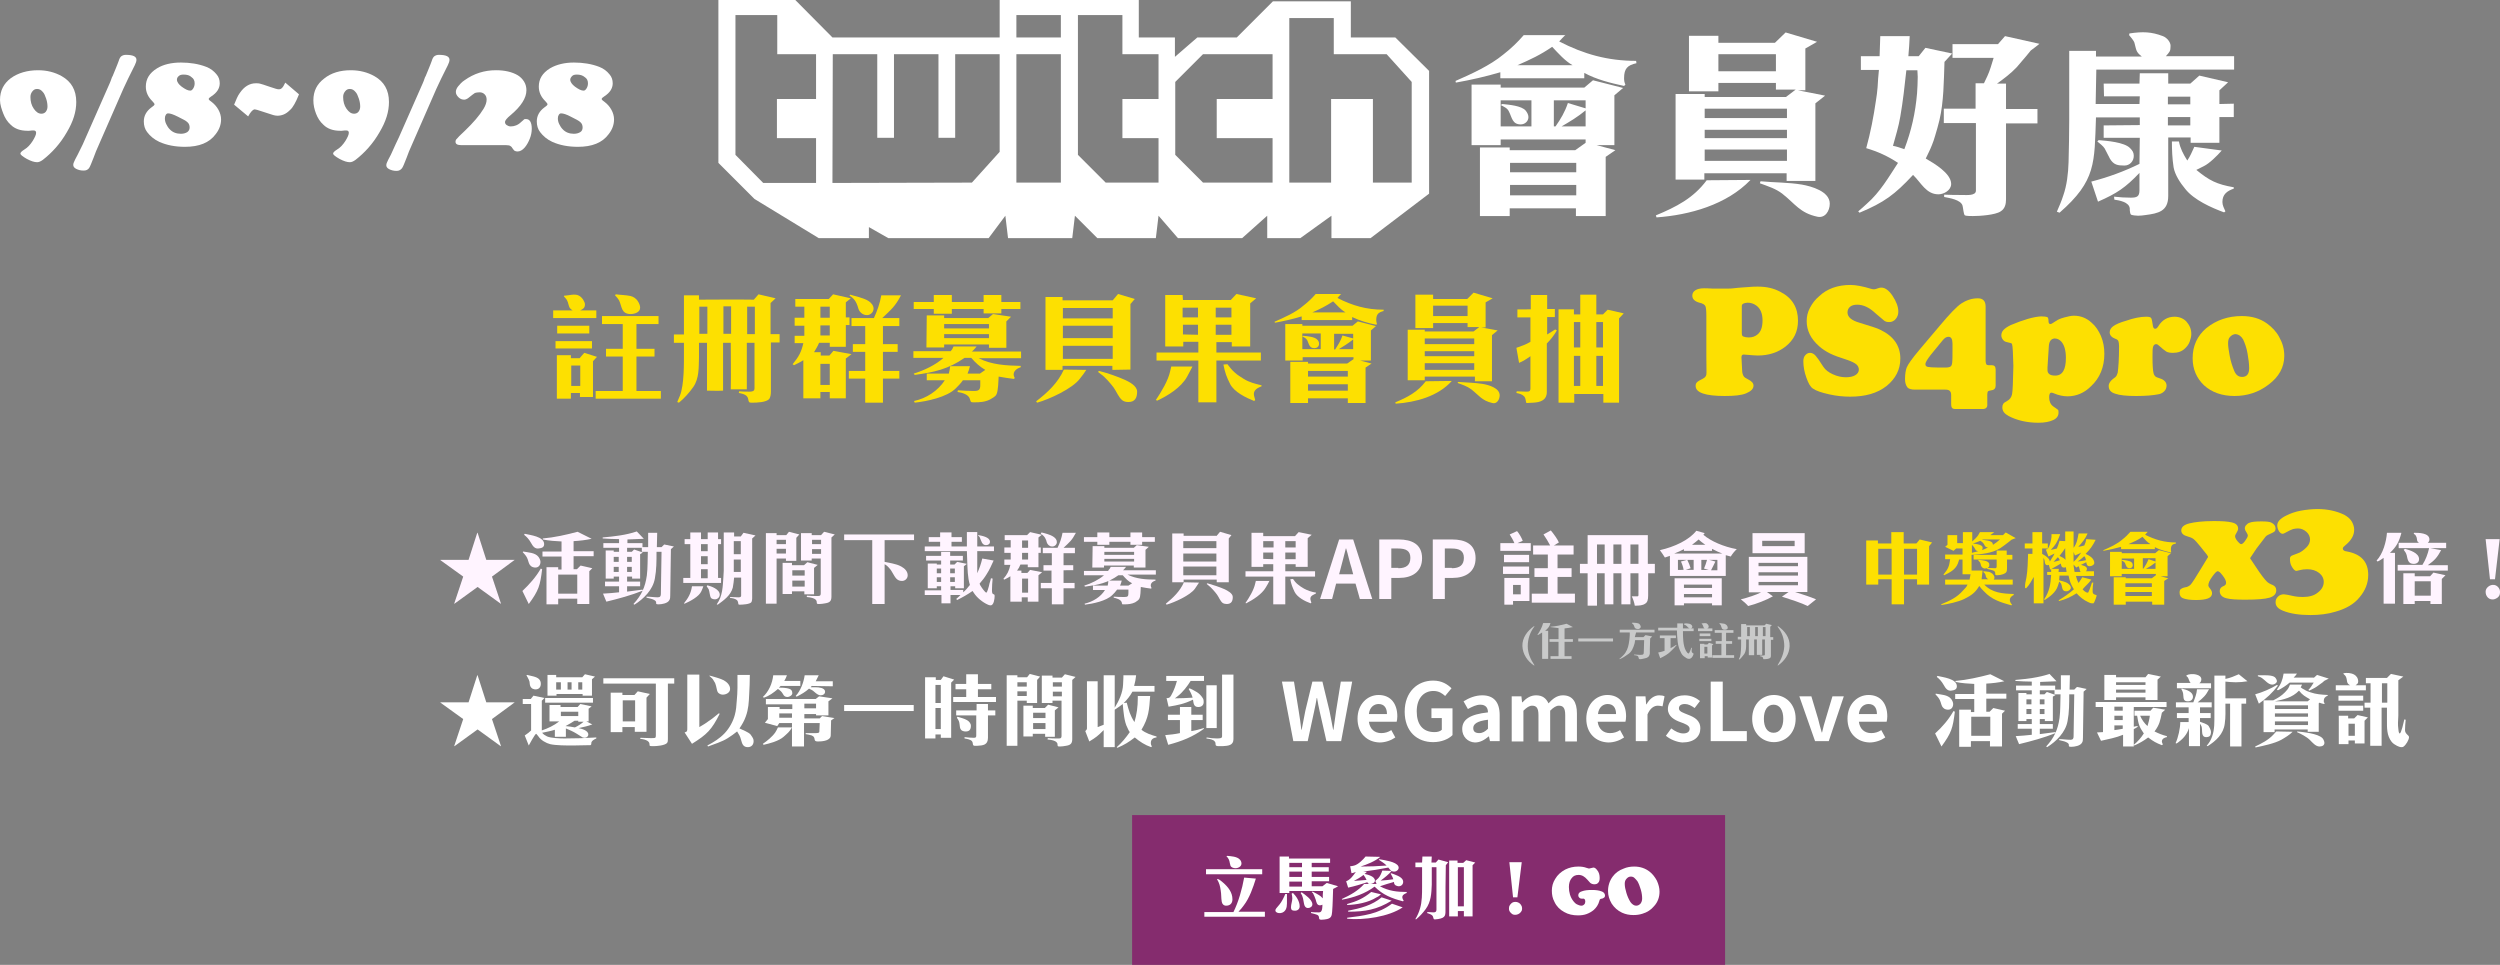 <?xml version="1.0" encoding="utf-8"?>
<svg version="1.1" id="activity_word" xmlns="http://www.w3.org/2000/svg" xmlns:xlink="http://www.w3.org/1999/xlink" x="0px" y="0px"
	 viewBox="0 0 747.5 288.5" style="enable-background:new 0 0 747.5 288.5;" xml:space="preserve">
	<rect x="0" y="0" width="747.5" height="288.5" fill="#808080" stroke="none"/>
	<style type="text/css">
		.word{fill:#FFFFFF;}
		.yellow{fill:#FDE001;}
		.pink{fill:#FFF4FF;}
		.button{fill:#852C6E;}
		.grey{fill:#C9CACA;}
	</style>
	<g>
		<path class="word" d="M468.1,10.4c-0.7,0.7-1.3,1.3-1.9,2c7.4,3.8,14.5,5.8,23,5.8l0.1,0.7c-2.7,0.6-3.7,1.6-3.7,4.5
			c0,0.7,0.1,1.3,0.4,1.9l-0.4,0.4c-4.1-0.9-8.2-1.9-11.9-3.9v1.6h-25.1v-1.8c-4.4,1.3-8.8,2.3-13.3,3.1l-0.1-0.5
			c4.8-2.1,10.3-4.6,14.3-7.9c2.2-1.7,4.3-3.7,6.1-5.8H468.1z M440,25.3h8.7v0.9h25l2.6-2.2l9,2.3l-2.6,2.2v14.9h-5.3l5.6,1.5l-2.9,2
			v17.7h-8.9v-2.3h-19.8v2.3h-8.9V44.1h8.9v0.8H471l3.1-2.2v-1h-25.4v1.7H440V25.3z M457.9,37.8V30h-9.2v7.8H457.9z M449.2,31.1
			c1.9,0.2,5.8,0.5,7,2c0.4,0.5,0.8,1.2,0.8,1.9c0,1.3-1.1,2.2-2.3,2.2c-2.5,0-2.6-2-3.5-3.8c-0.5-1.1-1.4-1.4-2.5-2L449.2,31.1z
			M471.3,51.5v-2.8h-19.8v2.8H471.3z M471.3,55.3h-19.8v3.1h19.8V55.3z M470.2,19.5c-2.3-1.3-4.3-3.6-6.1-5.5
			c-3.5,2.4-6.5,3.8-10.4,5.5H470.2z M474.1,32.4V30h-9.5v7.8h0.5c1.6-2.3,2.8-4.3,3.7-7L474.1,32.4z M474.1,37.8V33
			c-2.3,1.9-4.6,3.3-7.2,4.8H474.1z"/>
		<path class="word" d="M495.3,65l-0.2-0.6c6-2.5,11.2-5.1,15.2-10.5l13.1-0.1C516.3,61.2,505.2,64.3,495.3,65z M509.7,28.1V29H534
			l2.9-2.2H531v-2h-17.2v2.5h-8.8V10.7h8.8v2.1h16.9l3.2-3.1l9.4,2.8l-3.5,2v12.5h-2.2l8.1,1.6l-2.9,2.3v23.2h-8.6v-2.3h-24.6v1.9
			h-8.6V28.1H509.7z M534.3,35.3v-2.8h-24.6v2.8H534.3z M534.3,41.3v-2.5h-24.6v2.5H534.3z M534.3,48.1v-3.4h-24.6v3.4H534.3z
			M531,21.3v-5.1h-17.2v5.1H531z M526.4,54.2c4.1,0.4,8.2,0.3,12.4,1c2.8,0.5,8.3,2,8.3,5.7c0,2.2-1.4,4.4-3.7,3.9
			c-5.2-1.1-6.7-3.9-10.4-6.8c-2-1.6-4.4-2.3-6.8-3.2L526.4,54.2z"/>
		<path class="word" d="M558.2,60.9c3.9-3.4,6.5-7.9,9.3-12.2c-3-2-6.1-3.4-9.5-4.4c1.3-4.7,2.2-9.4,2.9-14.2c0.2-1.3,0.4-2.6,0.5-4
			c0.1-1.7,0.2-3.5,0.4-5.2h-5.4v-4.1h5.6c0.1-2,0.1-4,0.2-6h8.8c-0.1,2-0.2,4-0.4,6h3.1l2-2.5l8,1.7l-2.3,2.5
			c-0.2,5.6-0.2,11.9-1.5,17.4c-0.4,1.6-0.8,3.1-1.3,4.7c-0.3,1-0.6,2-1,2.9c-0.5,1.3-1.2,2.6-1.8,3.9c2.4,1.4,7.6,4.4,7.6,7.6
			c0,1.9-2.2,3.1-3.8,3.1c-3.7,0-5.2-3.5-7.6-5.8c-5.5,5.9-8.6,8.2-16,11.3l-0.4-0.4C556.5,62.4,557.4,61.7,558.2,60.9z M569.4,44.6
			c2.1-5.5,3.3-10.8,3.8-16.7c0.1-1.6,0.2-3.3,0.2-4.9c0-0.7-0.1-1.4-0.1-2H570c-0.5,4.6-1,9.2-1.8,13.8c-0.5,3-1.4,5.9-2.2,8.8
			C567.1,43.8,568.2,44.2,569.4,44.6z M581.2,36.8v-4.3h9.5v-7.6h2.5c0.3-0.7,0.7-1.4,1-2.1c0.8-1.7,1.3-3.6,1.9-5.5h-12.3v-4.1h13.6
			l2.1-2.4l10.3,2.3c-0.8,0.7-1.7,1.3-2.6,2c-0.1,0.1-1.1,1.4-1.3,1.6c-1,1.1-1.9,2.3-2.9,3.4c-1.8,1.9-3.8,3.4-5.9,4.9h2.7v7.6h9.4
			v4.3h-9.4v22.7c0,1.4-0.3,2.8-1.6,3.6c-1.6,1.1-6.3,1.4-8.3,1.4c-0.5,0-2,0-2.4-0.2c-0.4-0.3-0.5-2.2-0.7-2.9
			c-0.5-1.8-4-2.3-5.5-2.6v-0.7c1.8,0.1,3.7,0.1,5.5,0.1c1.1,0,4,0.3,4-1.3V36.8H581.2z"/>
		<path class="word" d="M626.7,15.2v1.7h13.7c-1.8-1.4-1.6-1.9-2.2-4.1c-0.2-0.7-1.2-1.8-1.6-2.3l0.1-0.5c4-0.6,6.6-0.5,10,0.8
			c1.1,0.4,2.3,1.7,2.3,2.9c0,1.7-0.3,1.8-1.4,3.1h20.4v4h-41.2l-0.2,10.3h13.1l0.1-2.3h-10.7l-0.1-3.8h10.7l0.1-3.1h8.5v3.1h6.6
			l2.7-2.4l8.6,2l-2.6,2.4v4.1l4.3-0.1V35h-4.3v7.7h-8.6v-1.6h-6.7v17.5c0,4.6-3,5.2-6.8,5.7c-0.7,0.1-1.5,0.2-2.2,0.2
			c-0.4,0-2-0.1-2.2-0.4c-0.1-0.2-0.2-0.4-0.2-0.6c-0.1-0.4-0.1-0.8-0.1-1.2c-0.2-1.9-3.2-2.4-4.6-2.6l-0.1-0.9
			c1.6,0.2,3.4,0.3,5,0.3c1.8,0,2.6-0.3,2.6-2.2v-5.2c-4.2,4.4-6.7,6.1-12.4,8.6l-2-6c5-1.3,9.7-3,14.4-5.3l0.1-7.8h-10.8v-3.7
			l10.8-0.1v-2.3h-13.1c-0.5,13.6,0.1,18.9-10.9,28.5l-0.8-0.3c0.7-1.6,1.4-3.2,1.9-4.8c1.1-3.1,1.5-6.7,1.6-10
			c0.1-4.3,0.2-8.5,0.2-12.8V15.2H626.7z M627.5,41.9c2.4,0.2,7.7,0.6,9.4,2.4c0.7,0.7,1.1,1.3,1.1,2.3c0,1.6-1.2,2.9-2.8,2.9
			c-2,0-3.2-0.2-4.3-2c-0.5-1-1-2-1.6-3.1c-0.4-0.7-1.6-1.6-2.2-2.1L627.5,41.9z M654.9,31.2v-2.3h-6.7v2.3H654.9z M654.9,37.5V35
			h-6.7v2.5H654.9z M654,48c0.9-1.3,1.4-2.6,2.1-4.1l8.2,1.1c-1.3,1.5-3.7,3.9-5.4,4.7l-2.2,1.1c3.9,3.2,6.1,4.3,11.2,5.2v0.4
			c-2,0.7-3.4,1.7-3.4,4c0,1,0.5,1.9,0.9,2.8l-0.4,0.3c-3.8-1.4-9-3.7-11.6-7c-1.5-1.8-3.1-4.2-3.5-6.5c-0.4-2.6-0.5-5.2-0.5-7.7h2.1
			C651.9,44.4,652.8,46.1,654,48z"/>
		<path class="yellow" d="M171.2,92.8c-1.1-0.7-1-1.1-1.4-2.4c-0.3-0.9-0.6-1.1-1.2-1.8l0.1-0.2c1.3,0,3.2-0.7,4.4,0
			c1,0.5,1.8,1.9,1.8,2.6c0,1.1-0.6,1.4-1.4,1.8h4.8v2.3h-12.9v-2.3H171.2z M166.1,104.2V102H177v2.2H166.1z M170.7,106.2v0.9h2.6
			l1.4-1.6l3.8,1.2l-1.2,1.3v10.7h-3.9v-1.2h-2.7v1.7h-4.2v-13H170.7z M176.2,97.4v2.3h-9.6v-2.3H176.2z M173.5,115.4v-6.1h-2.7v6.1
			H173.5z M181.2,104.3h5v-7.4H180v-2.4h16.9v2.4h-6.6v7.4h5.4v2.3h-5.4v10.3h7.3l0,2.3h-19.5v-2.3h8.1v-10.3h-5V104.3z M184.1,88
			c1.4,0.2,3,0.2,4.4,0.5c0.9,0.2,1.8,0.8,2.3,1.7c0.3,0.5,0.6,1.1,0.6,1.8c0,1.4-1.7,1.9-2.8,1.9c-2.9,0-2.6-2.2-3.5-4.1
			c-0.3-0.5-0.8-1.1-1.2-1.5L184.1,88z"/>
		<path class="yellow" d="M230.5,102.4v14.8c0,0.6-0.1,1.5-0.5,2.1c-0.9,1-3.7,1.1-5,1.1c-0.2,0-0.8,0-0.9-0.1c-0.8-0.6,0.5-2.2-3.2-2.8
			l0.1-0.5c1,0.1,2.1,0.1,3.1,0.1c0.8,0,1.5-0.1,1.5-1v-13.6h-2.3c0,4.6,0,9.3,0,13.9h-4.8c0.1-4.4,0-9.6,0-13.9h-2.3
			c0,5,0,7.4,0,14.3c-1.3,0.1-4.1,0-4.8,0l0-14.3h-2.4c0,1.4,0,2.8,0,4.3c-0.1,3,0.1,6.3-1.7,8.9c-1.1,1.6-2.8,3.5-4.3,4.7l-0.5-0.2
			c0.3-0.6,0.5-1.3,0.8-1.9c1.3-3.3,1.2-9.6,1.2-13.2v-2.6h-3v-2.5h3V88.3h4.5v1.3c5.6,0,10.4-0.1,16.4,0l1.4-1.6l5.1,1.2l-1.5,1.4
			v9.3h2.7v2.5H230.5z M211.5,91.7h-2.4v8.1h2.4V91.7z M218.6,91.6h-2.3v8.2h2.3V91.6z M225.7,91.7h-2.3v8.2h2.3V91.7z"/>
		<path class="yellow" d="M237.6,102.7v-2.3h2.9v-3h-2.9V95h2.9v-3.3h-2.7v-2.3h10l1.3-1.4l5.3,1.2l-1.5,1.2l0,4.5h1.1v2.3h-1.1v6.5
			h-4.8v-1.2h-3.2c-0.5,1.2-0.8,1.6-1.5,2.8h2v1h2.6l1.2-1.4l5.4,1l-1.7,1.3l0,11.9h-4.8v-1.9h-2.8v1.9h-5.1v-11.4
			c-0.9,0.6-1.8,1-2.8,1.5l-0.4-0.3c1.8-2.2,2.6-3.6,3.2-6.3H237.6z M248.1,95v-3.3h-2.8V95H248.1z M248.1,100.3v-3h-2.8v3H248.1z
			M248.1,115.1v-6.3h-2.8v6.3H248.1z M258.7,110.9v-5.7H255v-2.3h3.7v-5.4h-4.1v-2.4h6.7c1-2.2,1.8-4.4,2.2-6.8h5.9
			c-1.8,3.4-2.9,4.2-5.6,6.8h5.1v2.4H264v5.4h4.4v2.3H264v5.7h4.9v2.3H264v7.2h-5.3v-7.2h-4.9v-2.3H258.7z M254.2,88.1
			c1.2,0.4,3.9,0.9,5.5,1.9c0.9,0.6,1.5,1.4,1.5,2.3c0,1.2-1.2,2.1-2.3,1.9c-1-0.1-1.9-0.9-2.2-1.8c-0.4-1.3-0.8-2.9-2.7-4
			L254.2,88.1z"/>
		<path class="yellow" d="M284.1,105.1c0.6-0.5,0.7-0.8,1-1.5h6.9c-0.4,0.5-0.9,1.1-1.4,1.5h14.7v2h-12.7c3.9,2,8.3,2.2,12.6,2.3l0,0.4
			c-1.6,0.5-2.7,1.7-1.8,3.2l-0.2,0.3c-1.5-0.2-3.1-0.4-4.6-0.7c-0.1,1.4-0.1,4.3-0.7,5.4c-0.3,0.6-1.3,1.1-1.8,1.4
			c-1.5,0.8-3.1,0.9-4.8,0.9c-0.1,0-0.8,0-0.9-0.1c-0.2-0.1-0.3-0.6-0.4-0.9c-0.4-1.4-2.4-1.9-3.7-2.1l0.1-0.5
			c1.6,0.1,3.2,0.2,4.8,0.2c1.4,0,1.9-0.3,1.9-1.7v-1.5h-5.2c-0.6,0.9-1.4,1.7-2.1,2.4c-2.7,2.7-8.7,3.9-12.3,4.3l-0.2-0.5
			c3.7-0.8,7.1-3,9.2-6.2h-5.4v-2h6.6c0.2-0.8,0.3-1.4,0.4-2.2h5.9c-0.2,0.8-0.4,1.5-0.7,2.2h3.7l1.6-1.1c-1.7-1-2.9-2.1-4.2-3.6h-2
			c-4.9,3.4-9.1,4.3-14.9,5.1l-0.3-0.4c3-0.9,6.6-2.6,8.9-4.7h-9v-2H284.1z M273.2,90.3h6v-2.1h5.4v2.1h9.5v-2.1h5.3v2.1h5.7v2.1
			h-5.7v1.3h-5.3v-1.3h-9.5v1.4h-5.4v-1.4h-6V90.3z M277.1,94.3h5.2v0.8h13.2l1.4-1.2l5.4,0.8l-1.4,1.4v7.9h-5.2V103h-13.4v0.9h-5.3
			L277.1,94.3z M295.7,98.2v-1.3h-13.4v1.3H295.7z M295.7,101.1v-1.2h-13.4v1.2H295.7z"/>
		<path class="yellow" d="M318.1,110.5l6.7,0.1c-0.6,0.9-1.2,1.8-1.9,2.6c-2.2,3-9.2,6.2-12.8,7.2l-0.3-0.4
			C313.3,117.3,316.3,114.5,318.1,110.5z M332.7,89.8l1.6-1.9l5,1.5l-1.3,1.5v19.6l-5.4,0.1v-1.2h-14.9v1.2h-5.1V88.8h5.1v1H332.7z
			M332.7,95.2v-3.1h-14.9v3.1H332.7z M332.7,101.1v-3.7h-14.9v3.7H332.7z M332.7,107.3v-3.9h-14.9v3.9H332.7z M328.6,110.9
			c2.7,0.7,5.3,1.6,7.8,2.7c1.3,0.6,3.6,1.8,3.6,3.5c0,1.8-0.6,3.1-2.6,3.1c-0.6,0-1.3-0.1-1.8-0.5c-1.1-0.8-1.8-2.7-2.6-3.8
			c-0.8-1.1-2.7-3.3-3.8-4l-0.9-0.7L328.6,110.9z"/>
		<path class="yellow" d="M356.5,109.7c-0.5,1-1.1,2-1.6,3c-1.8,3.2-5.7,5.6-8.9,7.1l-0.4-0.2c1.6-2.4,3.7-5.8,4.3-8.7l0.3-1.3H356.5z
			M353.6,103.6h-5.2V88.2l5.2,0l0.1,1.5H368l1.7-1.8l5.9,1.3l-1.8,1.5v12.9h-5.5l0-1.3l-4.6,0v3.1h13.3v2.4l-13.3,0v12.5h-5.4v-12.5
			h-12.5v-2.4h12.5v-3.2h-4.5V103.6z M358.2,94.9V92h-4.6v2.9H358.2z M358.2,100.1v-3h-4.5v2.9L358.2,100.1z M368.2,94.9V92h-4.7v2.9
			H368.2z M368.2,100.1v-3h-4.7v3H368.2z M377.2,115.5c-1,0.4-2.3,1-2.3,2.3c0,0.6,0.3,1.2,0.4,1.8l-0.3,0.3c-2.5-1-6-2.7-7.2-5.1
			c-1.1-2.2-1.5-3.3-2-5.8l1.2-0.1c0.6,0.8,1.3,1.7,2.1,2.4c0.8,0.8,1.9,1.4,2.8,2c1.6,1,3.5,1.5,5.3,1.9L377.2,115.5z"/>
		<path class="yellow" d="M401,87.9c-0.4,0.4-0.8,0.8-1.1,1.2c4.5,2.3,8.7,3.5,13.8,3.5l0,0.4c-1.6,0.4-2.2,1-2.2,2.7
			c0,0.4,0.1,0.8,0.2,1.2l-0.2,0.2c-2.5-0.5-4.9-1.2-7.2-2.3v0.9h-15.1v-1.1c-2.6,0.8-5.3,1.4-8,1.9l-0.1-0.3
			c2.9-1.3,6.2-2.7,8.6-4.8c1.3-1,2.6-2.2,3.7-3.5H401z M384.2,96.9h5.2v0.5h15l1.6-1.3l5.4,1.4l-1.5,1.3v9h-3.2l3.4,0.9l-1.8,1.2
			v10.6H403v-1.4h-11.9v1.4h-5.3v-12.3h5.3v0.5h11.7l1.9-1.3v-0.6h-15.2v1h-5.2V96.9z M394.9,104.4v-4.7h-5.5v4.7H394.9z
			M389.7,100.4c1.1,0.1,3.5,0.3,4.2,1.2c0.3,0.3,0.5,0.7,0.5,1.2c0,0.8-0.6,1.3-1.4,1.3c-1.5,0-1.6-1.2-2.1-2.3
			c-0.3-0.6-0.9-0.9-1.5-1.2L389.7,100.4z M403,112.6v-1.7h-11.9v1.7H403z M403,114.9h-11.9v1.9H403V114.9z M402.3,93.4
			c-1.4-0.8-2.6-2.2-3.7-3.3c-2.1,1.4-3.9,2.3-6.2,3.3H402.3z M404.6,101.2v-1.4h-5.7v4.7h0.3c0.9-1.4,1.7-2.6,2.2-4.2L404.6,101.2z
			M404.6,104.4v-2.9c-1.4,1.1-2.8,2-4.3,2.9H404.6z"/>
		<path class="yellow" d="M417.3,120.7l-0.1-0.4c3.6-1.5,6.7-3.1,9.1-6.3l7.8-0.1C430,118.5,423.3,120.3,417.3,120.7z M426,98.6v0.5
			h14.6l1.7-1.3h-3.5v-1.2h-10.3v1.5h-5.3v-10h5.3v1.3h10.2l1.9-1.9l5.7,1.7l-2.1,1.2v7.5h-1.3l4.9,0.9l-1.7,1.4V114h-5.1v-1.4H426
			v1.1h-5.1V98.6H426z M440.8,102.9v-1.7H426v1.7H440.8z M440.8,106.5V105H426v1.5H440.8z M440.8,110.6v-2H426v2H440.8z M438.8,94.5
			v-3.1h-10.3v3.1H438.8z M436,114.2c2.5,0.2,4.9,0.2,7.4,0.6c1.7,0.3,5,1.2,5,3.4c0,1.3-0.9,2.7-2.2,2.3c-3.1-0.7-4-2.3-6.3-4.1
			c-1.2-0.9-2.7-1.4-4.1-1.9L436,114.2z"/>
		<path class="yellow" d="M457.7,92.4v-4.2h4.9v4.2h2.3v2.4h-2.3v5.2c0.8-0.5,1.7-1,2.4-1.5l0.5,0.3c-0.8,1.4-1.8,2.7-3,3.9v14.5
			c0,2.5-2,3.1-4.1,3.2c-0.6,0-1.3,0.1-1.9,0.1c-0.4,0-0.1-1.3-0.8-2c-0.7-0.7-1.4-0.8-2.3-1l0.1-0.5c0.9,0,1.9,0.1,2.8,0.1
			c0.8,0,1.3,0,1.3-1v-9.6c-1.1,0.8-2.2,1.5-3.4,2l-0.8-4.5c1.4-0.5,2.9-1,4.2-1.8v-7.3h-3.9v-2.4H457.7z M465.9,92.5h4.7V94h1.9
			v-5.9h4.8V94h2l1.4-1.4l4.8,1.1l-1.4,1.5v25.2h-4.7v-2.6h-8.7v2.6h-4.7V92.5z M472.5,103.9v-7.6h-1.9v7.6H472.5z M472.5,115.4v-9
			h-1.9v9H472.5z M479.3,103.9v-7.6h-2v7.6H479.3z M479.3,115.4v-9h-2v9H479.3z"/>
		<path class="yellow" d="M510.2,106.8V94.5c0-1.6-0.1-2.6-0.3-3s-0.8-0.8-1.8-1c-1.4-0.4-2.1-1.1-2.1-2.1c0-0.7,0.3-1.2,0.9-1.6
			s1.5-0.6,2.6-0.6c0.4,0,1.3,0,2.8,0.1h1.4c2.6,0,4.1,0,4.6-0.1s2-0.2,4.8-0.4c0.9-0.1,1.7-0.1,2.5-0.1c2.6,0,4.8,0.5,6.8,1.6
			c3.5,1.8,5.2,4.7,5.2,8.6c0,3.2-1.2,5.7-3.7,7.7c-2.3,1.8-5.1,2.7-8.3,2.7c-0.8,0-1.8-0.1-3-0.2c-0.6,0-1-0.1-1.2-0.1
			c-0.5,0-0.7,0.3-0.7,0.8v0.1l0.2,3.8c0,0.8,0.2,1.3,0.4,1.7s0.7,0.7,1.5,1.1c1,0.5,1.5,1.1,1.5,1.8c0,1-0.8,1.7-2.2,2.3
			s-3.6,0.8-6.4,0.8c-5.8,0-8.7-1-8.7-3c0-0.5,0.1-0.8,0.4-1.1s0.8-0.6,1.8-1.1c0.6-0.3,0.9-0.7,1-1.2S510.2,109.7,510.2,106.8z
			M520.8,91.5v8c0,0.6,0.1,1,0.4,1.1c0.5,0.2,1,0.3,1.7,0.3c1,0,1.9-0.3,2.6-0.9c1-0.8,1.5-2.2,1.5-4.2c0-2-0.6-3.5-1.8-4.4
			c-0.8-0.6-1.7-0.9-2.7-0.9C521.3,90.6,520.8,90.9,520.8,91.5z"/>
		<path class="yellow" d="M553.3,85.2c1.6,0,3.7,0.4,6.3,1.2c0.3,0.1,0.6,0.1,0.8,0.1c0.2,0,0.6-0.1,1.4-0.4c0.2-0.1,0.5-0.1,0.8-0.1
			c1,0,2.2,0.8,3.3,2.5s1.7,3.2,1.7,4.7c0,0.9-0.3,1.6-0.8,2.2s-1.2,0.9-1.9,0.9c-0.6,0-1.1-0.1-1.5-0.4s-1.2-1-2.6-2.2
			c-1.9-1.8-3.7-2.6-5.5-2.6c-0.9,0-1.6,0.2-2.1,0.6s-0.8,1-0.8,1.7c0,1.4,1.2,2.4,3.6,3.1c3.2,1,5.3,1.6,6.2,2.1c4,1.9,6,4.8,6,8.6
			c0,3.3-1.4,6-4.1,8.2c-2.8,2.2-6.4,3.2-10.9,3.2c-2,0-4.1-0.2-6.3-0.7s-3.8-1-4.8-1.7c-0.8-0.5-1.4-1.6-2-3.3s-0.9-3.3-0.9-4.9
			c0-0.8,0.2-1.3,0.5-1.7c0.4-0.5,0.9-0.8,1.5-0.8s1.2,0.3,1.7,0.9c0.3,0.3,1.1,1.4,2.3,3.3c0.6,0.9,1.5,1.6,2.8,2.2s2.6,0.9,3.9,0.9
			c1.2,0,2.1-0.2,2.8-0.6s1.1-1,1.1-1.7c0-0.6-0.3-1.2-0.8-1.6s-1.5-0.9-2.7-1.3c-2.2-0.7-3.9-1.3-5.1-1.9s-2.3-1.3-3.3-2.2
			c-2.5-2.2-3.7-4.7-3.7-7.5c0-1.4,0.3-2.7,1-4s1.5-2.4,2.7-3.4C546.3,86.3,549.5,85.2,553.3,85.2z"/>
		<path class="yellow" d="M593.7,91.7v16.2c0,0.5,0.1,0.8,0.2,1s0.4,0.3,0.7,0.3h1c0.7,0,1.1,0.4,1.1,1.3v4.8c0,0.8-0.4,1.3-1.3,1.4
			c-0.5,0.1-0.9,0.2-1,0.3s-0.2,0.5-0.2,1v2.8c0.1,1-0.4,1.5-1.4,1.5h-8c-0.6,0-0.9-0.1-1.1-0.3s-0.3-0.6-0.3-1.3v-2.4
			c0-0.7-0.1-1.1-0.4-1.4s-0.7-0.4-1.3-0.4h-9.1c-1.1,0-1.9-0.2-2.3-0.7s-0.7-1.3-0.7-2.4c0-1.5,0.2-2.7,0.5-3.5
			c0.4-1,1.7-2.8,3.8-5.3l6-7.1c3-3.6,5.2-5.9,6.6-6.8c0.6-0.4,1.4-0.8,2.3-1.1s1.8-0.4,2.6-0.4c0.8,0,1.3,0.2,1.7,0.6
			S593.7,90.8,593.7,91.7z M583.8,103.9v-1.1c0-1.4-0.4-2.1-1.2-2.1c-0.6,0-1.1,0.3-1.7,1l-3.6,4.4c-1,1.3-1.6,2.2-1.6,2.8
			c0,0.4,0.2,0.7,0.7,0.8s1.5,0.2,3.3,0.2l1.9,0c0.8,0,1.3-0.1,1.6-0.3s0.4-0.5,0.5-1.1C583.8,107.7,583.8,106.1,583.8,103.9z"/>
		<path class="yellow" d="M610.3,94.6c1,0,1.5,0.1,1.8,0.2s0.4,0.6,0.4,1.2c0,0.6,0.2,0.9,0.6,0.9c0.2,0,0.7-0.3,1.6-0.9
			c0.7-0.5,1.5-0.8,2.6-1.1s2-0.5,2.8-0.5c2,0,3.8,0.7,5.3,2.1c1.2,1,2.1,2.4,2.8,4c0.7,1.7,1,3.4,1,5.3c0,3.9-1.3,7.2-4,9.7
			c-2,2-4.4,3-7,3c-1.3,0-2.7-0.3-4.1-0.9c-0.3-0.1-0.5-0.2-0.7-0.2c-0.5,0-0.7,0.5-0.7,1.4c0,1.2,0.4,2.1,1.2,2.7
			c0.8,0.5,1.2,0.9,1.4,1s0.2,0.5,0.2,0.9c0,0.9-0.5,1.7-1.6,2.2s-2.5,0.8-4.4,0.8c-3.4,0-6.4-0.7-8.9-2c-1.3-0.7-1.9-1.5-1.9-2.6
			c0-0.5,0.1-0.8,0.3-1.1s0.6-0.5,1.1-0.8c0.8-0.4,1.3-1.1,1.5-2s0.3-3.8,0.4-8.5c-0.1-3.8-0.2-6-0.4-6.5c-0.1-0.2-0.2-0.3-0.3-0.3
			s-0.5-0.1-1.2-0.3c-0.5-0.1-0.9-0.3-1.2-0.7s-0.5-0.8-0.5-1.3c0-0.6,0.2-1.2,0.7-1.7s1.1-0.9,2.1-1.4
			C605,95.6,608.1,94.7,610.3,94.6z M612.6,103.5l-0.4,6.4c0,0.3,0,0.5,0,0.8c0,0.5,0.2,0.9,0.6,1.2s1,0.4,1.7,0.4
			c2.2,0,3.2-1.8,3.2-5.3c0-2.3-0.5-3.9-1.4-4.9c-0.6-0.6-1.2-0.9-2-0.9C613.3,101.3,612.7,102,612.6,103.5z"/>
		<path class="yellow" d="M641.7,94.7c0.8,0,1.3,0.1,1.5,0.4s0.3,1,0.5,2.2c0.1,0.7,0.3,1,0.7,1c0.3,0,0.6-0.2,0.9-0.7
			c1.2-2,2.9-2.9,4.9-2.9c1.4,0,2.6,0.5,3.5,1.4c0.4,0.5,0.8,1,1.1,1.7s0.4,1.4,0.4,2.1c0,0.7-0.2,1.5-0.5,2.3s-0.8,1.4-1.3,1.9
			c-1,1-2.2,1.4-3.7,1.4c-0.8,0-1.5-0.1-2-0.4s-1.2-0.9-2.1-1.7c-0.3-0.3-0.6-0.5-0.9-0.5c-0.4,0-0.7,0.2-0.9,0.7s-0.2,1.5-0.2,3.1
			c0,2.4,0.1,4,0.3,4.8c0.1,0.5,0.3,0.8,0.5,1s0.6,0.4,1.3,0.6c1.4,0.4,2.1,1.2,2.1,2.2c0,0.6-0.2,1.2-0.7,1.7s-1.1,0.8-1.8,0.9
			c-1.5,0.3-3.7,0.5-6.6,0.5c-2.8,0-4.9-0.2-6.3-0.7c-1.3-0.4-1.9-1.2-1.9-2.3c0-0.8,0.5-1.5,1.4-2.2c0.5-0.3,0.8-0.6,0.9-0.8
			s0.3-0.6,0.4-1c0.2-1.4,0.4-4.1,0.4-7.9c0-0.7-0.1-1.2-0.2-1.5s-0.5-0.6-0.9-0.7c-1.1-0.4-1.7-1.1-1.7-1.9c0-0.8,0.4-1.4,1.1-1.9
			s2-1.1,3.8-1.6C638,95.1,640,94.7,641.7,94.7z"/>
		<path class="yellow" d="M670.3,94.5c2.9,0,5.4,0.7,7.5,2.2c1.5,1.1,2.8,2.4,3.7,4.1c1,1.8,1.5,3.6,1.5,5.6c0,3.4-1.6,6.3-4.7,8.6
			c-3,2.3-6.4,3.4-10.2,3.4c-3.7,0-6.8-1.1-9.1-3.2c-2.2-2.1-3.4-4.8-3.4-8.1c0-3.7,1.4-6.7,4.1-9C662.7,95.7,666.2,94.5,670.3,94.5z
			M668.5,99.9c-0.7,0-1.2,0.3-1.7,0.8s-0.6,1.2-0.6,2c0,0.9,0.2,2.2,0.5,3.8s0.8,3.1,1.3,4.3c0.5,1.3,1.3,1.9,2.4,1.9
			c1.4,0,2.1-0.9,2.1-2.6c0-1.3-0.2-2.8-0.5-4.5s-0.8-3-1.3-4.1C670.1,100.5,669.4,100,668.5,99.9z"/>
	</g>
	<g>
		<path class="pink" d="M153.9,167.4L153.9,167.4l-6.8,5l2.7,8.1l-0.1,0l-6.9-5l-6.9,5l-0.1,0l2.7-8.1l-6.8-4.9v-0.1h8.4l2.6-8.1h0.1
			l2.6,8.1H153.9z"/>
		<path class="pink" d="M161.7,170l0.4,0.2c-0.6,4.9-1,6.3-4,10.4l-1.9-3.9C158.3,174.7,160.2,172.6,161.7,170z M156.4,164.9
			c1.5,0.3,3.6,0.3,4.6,1.6c0.3,0.4,0.6,1,0.6,1.5c0,1-0.6,1.7-1.5,1.7c-0.4,0-1.1-0.1-1.5-0.6c-0.6-0.6-0.6-1.5-1-2.3
			c-0.3-0.6-0.8-1.2-1.3-1.7L156.4,164.9z M156.9,159.6c1.6,0.4,5.8,0.8,5.8,3.1c0,1-0.8,1.2-1.7,1.3c-1,0.1-1.6-0.5-2.3-1.8
			c-0.5-0.9-1.2-1.7-2-2.3L156.9,159.6z M168,161.9c-1.9-0.1-3.8-0.2-5.7-0.6v-0.3c3.5-0.3,7-1.1,10.4-2l4.2,2.1
			c-1.8,0.4-3.6,0.6-5.4,0.7v3h6v1.5h-6v3.9h1l1.1-1.1l3.5,0.8l-0.9,0.9v9.8h-3.6V179h-5.7v1.7h-3.5v-11.1h3.5v0.7h1v-3.9h-5.7v-1.5
			h5.7V161.9z M172.6,177.5v-5.7h-5.7v5.7H172.6z"/>
		<path class="pink" d="M187.5,162.4h4.6v1.2h1.7l0-4.3h2.7l-0.1,4.3h1.4l0.8-0.8l2.9,0.6l-0.9,0.8l-0.2,13.8c0,0.5,0,1.1-0.3,1.5
			c-0.5,0.9-2.2,1.2-3.2,1.2c-1.5,0,0.1-0.7-1.5-1.4c-0.6-0.3-1.4-0.4-2.1-0.6l0-0.3c1.1,0,2.3,0.2,3.4,0.2c0.7,0,0.9-0.4,0.9-1
			l0.2-12.6h-1.5c0,2.7,0,5.4-0.5,8c-0.6,3.4-3.4,6.1-6.1,7.8l-0.3-0.2c2.4-2.6,3.5-5,4-8.5c0.3-2.3,0.2-4.8,0.3-7.1h-1.8v-1.2h-4.4
			v1.2h1.4l0.7-0.7l2.6,0.9l-0.8,0.5v7.3h-2.4v-0.6h-1.5v1.5h3.9v1.4h-3.9v1.6c1.5-0.2,3.1-0.4,4.6-0.6l0.1,0.3
			c-3.5,1.4-7.2,2.4-10.9,3.3l-1-2.4c1.6-0.1,3.2-0.2,4.8-0.4v-1.8h-4.2v-1.4h4.2v-1.5h-1.6v0.6h-2.4v-8.4h2.4v0.4h1.6v-1.2h-4.7
			v-1.4h4.7v-1.2c-1.6,0-3.3-0.1-4.9-0.2l0-0.3c3.4-0.3,7-0.7,10.2-1.8l2.1,2.2c-1.6,0.1-3.2,0.1-4.9,0.2V162.4z M185,166.5h-1.5v1.5
			h1.5V166.5z M185,171v-1.5h-1.5v1.5H185z M188.9,168v-1.5h-1.4v1.5H188.9z M188.9,171v-1.5h-1.4v1.5H188.9z"/>
		<path class="pink" d="M206.4,172.8v-10.1h-1.7v-1.5l1.7,0v-2h3.2v2h2v-2h3.1v2h0.9v1.5h-0.9v10.1h0.9v1.5h-11.3v-1.5H206.4z
			M209.7,176.8c-0.7,1.6-3.4,3-5,3.7l-0.2-0.1c1.3-1.6,2.1-3,2.4-5.1h3.4C210.2,175.7,209.9,176.3,209.7,176.8z M211.6,164.8v-2.1
			h-2v2.1H211.6z M211.6,168.7v-2.4h-2v2.4H211.6z M211.6,170.2h-2v2.7h2V170.2z M211.5,175c1.2,0.3,3.7,1.2,3.7,2.8
			c0,0.8-0.7,1.4-1.4,1.4c-0.4,0-0.9-0.1-1.2-0.4c-0.4-0.6-0.4-1.8-0.7-2.6c-0.2-0.3-0.4-0.6-0.6-0.9L211.5,175z M216.3,172.5
			c0-0.6,0.1-1.2,0.1-1.8v-11.5h3.1v1.2h2l0.8-1.1l3.6,0.8l-1,0.9V179c0,0.3-0.1,0.7-0.2,1c-0.4,0.7-2.8,0.8-3.5,0.8
			c-0.1,0-0.3,0-0.4-0.1c-0.1-0.1,0-0.9-0.5-1.3c-0.5-0.4-1.4-0.6-2-0.6l0-0.3c0.8,0,1.6,0.1,2.4,0.1c0.4,0,0.9,0,0.9-0.5v-5.4h-2.1
			c-0.1,1-0.2,2-0.4,3c-0.6,2.3-2.7,3.8-4.5,5.1l-0.3-0.1C216.1,178.2,216.1,175.3,216.3,172.5z M221.5,165.7v-3.9h-2.1v3.9
			L221.5,165.7z M219.4,171h2.1v-3.7h-2.1V171z"/>
		<path class="pink" d="M232.2,159.4v0.6h2.9l0.8-1l3.1,0.8l-0.9,1v6.9H235V167h-2.8v13.5H229v-21.1H232.2z M235,161.4h-2.8v1.3h2.8
			V161.4z M235,165.5v-1.4h-2.8v1.4H235z M241.4,168.1l3.1,0.8l-1.1,0.9v7.9h-2.9v-0.9h-3.7v0.8h-2.8v-9.3h2.8v0.7h3.6L241.4,168.1z
			M240.6,172.1v-1.6h-3.7v1.6H240.6z M240.6,173.6h-3.7v1.8h3.7V173.6z M242.7,167v0.6h-3.2v-8.2h3.2v0.6h2.8l0.9-1l3.2,0.8l-1,0.9
			v17.7c0,1.4-0.6,1.8-1.9,2c-0.6,0.1-1.1,0.2-1.7,0.2c-0.7,0-0.8,0-0.8-0.6c0-1.2-2.1-1.4-3-1.5l0.1-0.4c1,0.1,1.9,0.1,2.9,0.1
			c0.7,0,1.2,0.1,1.2-0.8V167H242.7z M245.5,162.7v-1.3h-2.7v1.3H245.5z M245.5,165.6v-1.4h-2.7v1.4H245.5z"/>
		<path class="pink" d="M273.3,159.8v1.7h-8.8v6.5c1.2,0.3,3.4,0.5,5,1.4c1.1,0.6,1.9,1.5,1.9,2.6c0,1-0.8,1.7-1.7,1.7
			c-1.5,0-2-1-2.7-2.2c-0.3-0.5-0.6-1.1-1-1.5c-0.4-0.5-0.9-1-1.5-1.3v11.9h-3.7v-19.1h-8.4v-1.7H273.3z"/>
		<path class="pink" d="M281.4,176.4v-1.1h-1.3v0.6h-2.7v-7.4h2.7v0.3h1.3v-1.2h-4.5v-1.4h4.5V165h2.7v1.2h3.8v1.4h-3.8v1.2h1.3
			l0.8-0.8l2.9,0.6l-0.9,0.7v6.6h-2.6v-0.6h-1.4v1.1h3.8v0.7c0.8-0.7,1.3-1.3,2-2.2c-0.7-2.2-0.7-4.9-0.8-7.2l-0.1-2.9h-12.6v-1.4
			h4.6v-1.4h-3.4v-1.4h3.4v-1.4h3.4v1.4h3.1v1.4h-3.1v1.4h4.6l0-4.3h3.1c0,1.4,0,2.9,0,4.3h5v1.4h-5c0,1,0,1.9,0,2.9
			c0,1.2,0,2.5,0,3.7c0.7-1.6,1.1-2.7,1.5-4.4l3.4,0.6c-0.6,1.3-1.3,2.9-2.1,4.1c-0.6,1-1.3,1.9-2.1,2.8c0.1,0.3,0.2,0.6,0.4,0.8
			c0.2,0.4,1.3,1.9,1.6,1.9c0.3,0,0.7-1.7,0.8-2c0.1-0.5,0.2-1,0.4-1.5c0.1-0.3,0.1-0.5,0.2-0.8l0.5,0.1c-0.1,1.1-0.2,2.3-0.2,3.5
			c0,1.8,0.8,0.7,0.8,1.7c0,0.7-0.2,2.8-1.2,2.8c-0.3,0-0.6-0.1-0.8-0.2c-1.6-0.7-3.3-2.1-4.2-3.5l-0.4-0.6c-1.4,1-3,1.9-4.6,2.7
			l-0.3-0.3c0.5-0.4,0.9-0.8,1.3-1.2h-3v2.5h-2.7v-2.5h-5v-1.4H281.4z M281.4,171.3V170h-1.3v1.4H281.4z M280.1,172.6v1.4h1.3v-1.4
			H280.1z M285.5,171.3V170h-1.4v1.4H285.5z M285.5,174v-1.4h-1.4v1.4H285.5z M292.6,160c1,0.2,3.4,0.6,3.4,2c0,0.7-0.6,1-1.2,1
			c-1.2,0-1.4-1.3-1.8-2.2c-0.1-0.3-0.3-0.5-0.6-0.7L292.6,160z"/>
		<path class="pink" d="M300.3,168.9v-1.6h1.9v-2h-1.9v-1.6h1.9v-2.2h-1.8v-1.5h6.7l0.9-0.9l3.5,0.8l-1,0.8l0,3h0.7v1.6h-0.7v4.3h-3.2
			v-0.8h-2.2c-0.3,0.8-0.5,1.1-1,1.8h1.3v0.7h1.8l0.8-0.9l3.6,0.7l-1.1,0.9l0,7.9h-3.2v-1.3h-1.8v1.3h-3.4v-7.6
			c-0.6,0.4-1.2,0.7-1.8,1l-0.3-0.2c1.2-1.4,1.7-2.4,2.1-4.2H300.3z M307.4,163.8v-2.2h-1.8v2.2H307.4z M307.4,167.3v-2h-1.8v2H307.4
			z M307.4,177.2V173h-1.8v4.2H307.4z M314.4,174.4v-3.8H312V169h2.5v-3.6h-2.7v-1.6h4.4c0.7-1.4,1.2-2.9,1.5-4.5h4
			c-1.2,2.3-1.9,2.8-3.7,4.5h3.4v1.6H318v3.6h2.9v1.5H318v3.8h3.3v1.6H318v4.8h-3.5v-4.8h-3.3v-1.6H314.4z M311.4,159.2
			c0.8,0.2,2.6,0.6,3.6,1.3c0.6,0.4,1,0.9,1,1.6c0,0.8-0.8,1.4-1.5,1.3c-0.7,0-1.3-0.6-1.5-1.2c-0.2-0.9-0.6-1.9-1.8-2.6L311.4,159.2
			z"/>
		<path class="pink" d="M331.4,170.5c0.4-0.4,0.5-0.5,0.7-1h4.6c-0.3,0.4-0.6,0.7-0.9,1h9.8v1.3h-8.5c2.6,1.3,5.5,1.5,8.4,1.5l0,0.3
			c-1.1,0.3-1.8,1.1-1.2,2.2l-0.1,0.2c-1-0.1-2-0.3-3.1-0.5c-0.1,0.9,0,2.9-0.5,3.6c-0.2,0.4-0.8,0.7-1.2,1c-1,0.5-2.1,0.6-3.2,0.6
			c-0.1,0-0.5,0-0.6,0c-0.1-0.1-0.2-0.4-0.2-0.6c-0.3-0.9-1.6-1.2-2.4-1.4l0-0.3c1.1,0.1,2.1,0.1,3.2,0.1c1,0,1.2-0.2,1.2-1.2v-1H334
			c-0.4,0.6-0.9,1.1-1.4,1.6c-1.8,1.8-5.8,2.6-8.2,2.9l-0.1-0.3c2.5-0.6,4.8-2,6.1-4.1h-3.6v-1.3h4.4c0.1-0.5,0.2-1,0.2-1.5h4
			c-0.1,0.5-0.3,1-0.5,1.5h2.5l1.1-0.7c-1.2-0.6-1.9-1.4-2.8-2.4h-1.3c-3.2,2.3-6.1,2.9-10,3.4l-0.2-0.3c2-0.6,4.4-1.8,5.9-3.1h-6
			v-1.3H331.4z M324.1,160.6h4v-1.4h3.6v1.4h6.3v-1.4h3.5v1.4h3.8v1.4h-3.8v0.9H338v-0.9h-6.3v0.9h-3.6v-0.9h-4V160.6z M326.7,163.3
			h3.5v0.5h8.8l0.9-0.8l3.6,0.5l-1,0.9v5.3h-3.5v-0.6h-8.9v0.6h-3.5L326.7,163.3z M339.1,165.9V165h-8.9v0.9H339.1z M339.1,167.9
			v-0.8h-8.9v0.8H339.1z"/>
		<path class="pink" d="M354,174.1l4.5,0.1c-0.4,0.6-0.8,1.2-1.2,1.8c-1.4,2-6.1,4.1-8.5,4.8l-0.2-0.3
			C350.8,178.7,352.8,176.8,354,174.1z M363.7,160.3l1.1-1.3l3.4,1l-0.8,1v13.1l-3.6,0v-0.8h-9.9v0.8h-3.4v-14.6h3.4v0.7H363.7z
			M363.7,163.9v-2.1h-9.9v2.1H363.7z M363.7,167.9v-2.4h-9.9v2.4H363.7z M363.7,172v-2.6h-9.9v2.6H363.7z M361,174.4
			c1.8,0.5,3.6,1.1,5.2,1.8c0.8,0.4,2.4,1.2,2.4,2.3c0,1.2-0.4,2.1-1.8,2.1c-0.4,0-0.9-0.1-1.2-0.3c-0.7-0.5-1.2-1.8-1.7-2.5
			c-0.5-0.7-1.8-2.2-2.5-2.7l-0.6-0.5L361,174.4z"/>
		<path class="pink" d="M379.6,173.6c-0.3,0.7-0.7,1.3-1.1,2c-1.2,2.1-3.8,3.7-5.9,4.8l-0.2-0.1c1.1-1.6,2.5-3.9,2.9-5.8l0.2-0.8
			H379.6z M377.7,169.5h-3.5v-10.2l3.5,0l0,1h9.5l1.1-1.2l3.9,0.8l-1.2,1v8.6h-3.6l0-0.8l-3.1,0v2.1h8.9v1.6l-8.9,0v8.3h-3.6v-8.3
			h-8.3v-1.6h8.3v-2.1h-3V169.5z M380.8,163.7v-1.9h-3.1v1.9H380.8z M380.7,167.2v-2h-3v1.9L380.7,167.2z M387.4,163.7v-1.9h-3.1v1.9
			H387.4z M387.4,167.2v-2h-3.1v2H387.4z M393.4,177.5c-0.6,0.3-1.6,0.6-1.6,1.5c0,0.4,0.2,0.8,0.3,1.2l-0.2,0.2
			c-1.7-0.6-4-1.8-4.8-3.4c-0.7-1.5-1-2.2-1.3-3.8l0.8-0.1c0.4,0.6,0.9,1.2,1.4,1.6c0.6,0.5,1.2,0.9,1.9,1.3c1.1,0.6,2.3,1,3.6,1.2
			L393.4,177.5z"/>
		<path class="pink" d="M405.3,174.5h-5.8l-1.2,4.6h-3.6l5.7-17.8h4.2l5.7,17.8h-3.7L405.3,174.5z M404.6,171.7l-0.5-1.9
			c-0.6-1.8-1-3.9-1.6-5.8h-0.1c-0.5,1.9-1,4-1.5,5.8l-0.5,1.9H404.6z"/>
		<path class="pink" d="M412.4,161.3h5.8c3.9,0,7,1.4,7,5.6c0,4.1-3,5.9-6.9,5.9H416v6.3h-3.6V161.3z M418.1,169.9
			c2.4,0,3.6-1,3.6-3.1c0-2.1-1.3-2.8-3.7-2.8h-2v5.8H418.1z"/>
		<path class="pink" d="M428.4,161.3h5.8c3.9,0,7,1.4,7,5.6c0,4.1-3,5.9-6.9,5.9H432v6.3h-3.6V161.3z M434.1,169.9
			c2.4,0,3.6-1,3.6-3.1c0-2.1-1.3-2.8-3.7-2.8h-2v5.8H434.1z"/>
		<path class="pink" d="M453.7,162.4h4v2.3h-9.1v-2.3h4.2c-0.3-0.8-0.9-1.8-1.4-2.6l2.2-1c0.7,0.8,1.4,2.1,1.7,2.9L453.7,162.4z
			M449.4,169.4h7.8v2.2h-7.8V169.4z M449.7,165.9h7.5v2.2h-7.5V165.9z M457.3,179.7h-4.9v1.1h-2.6v-8h7.5V179.7z M452.4,174.9v2.8
			h2.3v-2.8H452.4z M470.9,177.5v2.7H458v-2.7h4.8v-5h-4v-2.6h4v-4.1h-4.4v-2.7h5.1c-0.5-1-1.3-2.3-2-3.3l2.2-1.2
			c0.9,1.1,2,2.6,2.4,3.6l-1.5,0.9h5.9v2.7h-4.8v4.1h4.2v2.6h-4.2v5H470.9z"/>
		<path class="pink" d="M494.9,171.4h-2.1v6.6c0,1.3-0.2,2.1-0.9,2.5c-0.7,0.5-1.7,0.6-3.1,0.6c-0.1-0.8-0.5-2-0.9-2.8
			c0.7,0,1.5,0,1.7,0s0.3-0.1,0.3-0.4v-6.5h-2.4v9.3h-2.7v-9.3h-2.4v9.3h-2.6v-9.3h-2.3v9.7h-2.8v-9.7h-2.3v-2.8h2.3V160h18v8.6h2.1
			V171.4z M479.8,168.6v-5.8h-2.3v5.8H479.8z M484.8,168.6v-5.8h-2.4v5.8H484.8z M489.9,168.6v-5.8h-2.4v5.8H489.9z"/>
		<path class="pink" d="M509.7,159.4c-0.1,0.1-0.2,0.3-0.4,0.5c2.2,1.9,6.1,3.6,10,4.3c-0.6,0.5-1.4,1.5-1.8,2.2
			c-0.5-0.1-1-0.3-1.5-0.4v6.2h-16.7v-6c-0.5,0.2-1,0.3-1.5,0.5c-0.3-0.5-1.1-1.7-1.5-2.2c4.4-1,8.7-3,10.9-5.8L509.7,159.4z
			M515.2,165.6c-1.1-0.4-2.2-0.9-3.3-1.5v0.6h-8.4v-0.5c-0.9,0.5-1.9,0.9-2.9,1.3H515.2z M500.7,172.9h14.1v8.1h-2.9v-0.6h-8.4v0.6
			h-2.8V172.9z M503.4,170.4c-0.1-0.7-0.4-1.7-0.8-2.5l1.8-0.5h-2.7v3H503.4z M503.5,174.8v1h8.4v-1H503.5z M511.9,178.6v-1h-8.4v1
			H511.9z M506.4,167.4h-1.9c0.4,0.8,0.8,1.8,1,2.5l-1.5,0.5h2.4V167.4z M509.9,162.9c-0.7-0.5-1.4-1-2-1.6c-0.6,0.5-1.3,1.1-2,1.6
			H509.9z M508.7,167.4v3h2.2l-1.4-0.4c0.3-0.7,0.7-1.8,0.9-2.6H508.7z M513.5,167.4H511l1.9,0.5c-0.5,1-0.9,1.9-1.3,2.6h1.9V167.4z"
			/>
		<path class="pink" d="M536.7,177c2.2,0.7,4.7,1.5,6.3,2.2l-2.5,2c-1.8-0.9-5.2-2-7.7-2.8l2-1.4h-6.5l1.8,1.3c-1.9,1.1-5,2.3-7.4,2.9
			c-0.5-0.6-1.5-1.5-2.2-2c2.1-0.5,4.5-1.3,6.1-2.1h-3.7v-10.6h17.5V177H536.7z M539.6,165.4H524v-6h15.6V165.4z M525.8,169.3h11.8
			v-1h-11.8V169.3z M525.8,172.1h11.8v-1h-11.8V172.1z M525.8,175h11.8V174h-11.8V175z M536.6,161.7h-9.7v1.6h9.7V161.7z"/>
		<path class="yellow" d="M557.9,161.6h3.6v0.9h4v-3.4h3.7v3.4h3.8l1-1.2l3.7,0.9l-0.9,1.1v11.5h-3.6v-1.6h-3.9v7.5h-3.7v-7.5h-4v1.6
			h-3.6V161.6z M565.6,164.1h-4v7.7h4V164.1z M573.2,171.8v-7.7h-3.9v7.7H573.2z"/>
		<path class="yellow" d="M601.4,161.4l-0.6,0.5c-0.9,0.7-1.8,1.4-2.7,2c-2.6,1.6-5.7,1.8-8.6,2v4.7l3.3,0c-0.1,0.6-0.2,2-0.3,2.6h2
			c-0.5-0.3-0.7-0.5-0.8-1.2c-0.1-0.5-0.4-0.7-0.7-1l0.1-0.2c0.3,0,1,0.1,1.7,0.2c0.7,0.3,1.3,0.7,1.5,1.4c0.1,0.4,0,0.7-0.2,0.9h5.7
			v1.5h-8.5c2.4,2.5,5.5,2.7,8.8,2.8v0.3c-1.4,0.7-1.5,1.8-0.5,2.9l-0.2,0.2c-3.2-0.9-5.9-1.7-8.2-4.2c-0.6-0.6-0.9-0.9-1.4-1.6
			c-1.2,2-2.3,2.8-4.5,3.9c-1.9,0.9-4.7,1.5-6.8,1.8l-0.1-0.2c2.6-1.1,4.7-2,6.6-4.2c0.6-0.7,0.9-0.8,1.3-1.7h-6.7v-1.5h7.3
			c0.1-0.4,0.2-1.2,0.3-1.6h-2.4v-4.4h-1c-0.1,0.4-0.3,0.8-0.4,1.2c-0.7,1.8-2.4,2.7-4.1,3.5l-0.2-0.2c1.4-1.7,1.7-2.4,2-4.6h-1.5
			v-1.4h5.2v-1.8h-1.9l-0.8,0.7l-2.5-1.2l0.7-0.6V160h2.9v2.4h1.7v-3.3h2.8v2.8c0.5-0.4,1.5-1.4,1.8-1.9l0.5-0.9h4.3
			c-0.4,0.3-0.8,0.6-1.2,0.9h3.8l0.8-0.8l3,1.7C602.2,161.1,601.8,161.2,601.4,161.4z M590.3,163.7c-0.2-0.3-0.5-0.6-0.7-0.8v2.4
			c0.6-0.2,1.3-0.3,1.9-0.5C590.7,164.7,590.7,164.4,590.3,163.7z M593.2,162.7c-0.2-0.4-0.7-0.8-1.1-1c-0.7,0.3-1.5,0.6-2.2,0.8
			c0.6,0.1,2.9,0.3,2.9,1.2c0,0.5,0,0.5-0.2,0.8c0.6-0.2,1.2-0.5,1.8-0.8C593.6,163.6,593.6,163.4,593.2,162.7z M600.1,167.3v2.6
			c0,1.1-0.2,1.4-1.2,1.8c-0.6,0.2-1.2,0.3-1.8,0.3c-1,0-0.1-0.7-0.9-1.3c-0.3-0.2-1.6-0.5-2-0.6v-0.2c-0.3,0-0.5,0.1-0.8,0.1
			c-0.7-0.1-1.1-0.6-1.2-1.4c-0.1-0.5-0.4-0.7-0.7-1l0.1-0.2c0.7,0.1,3.2,0.1,3.2,1.4c0,0.6,0,0.6-0.5,1c0.7,0,1.5,0.1,2.2,0.1
			c0.4,0,0.5-0.2,0.5-0.6v-2h-6.9v-1.4h6.9v-1.3h3v1.3h1.7v1.4H600.1z M592.9,161.3l-0.3,0.1c0.7,0.1,3,0.2,3.2,1.1l0.1,0.4
			c0.8-0.5,1.4-1,2.1-1.6H592.9z"/>
		<path class="yellow" d="M605.9,172.7c0.4-2.3,0.4-4.8,0.5-7.1h1.3v-1.6h-2.3v-1.5h2.3v-3.4h2.9v3.4h1.7v1.5h-1.7v1.6
			c0.7,0.4,1.2,0.7,1.8,1.3c0.1,0.1,0.4,0.5,0.4,0.6l0.1,0.4c0.2-0.3,0.4-0.6,0.6-1c0.3-0.4,0.6-0.9,0.8-1.4
			c-0.6,0.3-1.2,0.6-1.8,0.9l-0.8-2.1c0.1,0,0.3,0,0.4-0.1c0.7-0.3,1.3-3.1,1.3-3.7l0-0.8h2.6c-0.4,1.2-1.1,2.8-1.9,3.7l-0.9,1
			c0.6-0.1,1.2-0.2,1.8-0.4c0.3-0.7,0.6-1.5,0.8-2.3l1.7,0.1c0-1,0-1.9,0-2.9h2.5c0,1.7,0,3.3,0,4.9c1-1.3,1.2-2.7,1.5-4.3l2.7,0
			c-0.7,1.6-1.6,2.7-2.8,4c0.6-0.1,1.2-0.2,1.8-0.4c0.3-0.6,0.5-1.2,0.6-1.9l2.8,0.2c-0.9,1.8-1.6,2.8-3,4.2c0.5,0.3,1.3,0.6,1.9,1.2
			c0.4,0.4,0.7,1,0.7,1.5c0,0.6-0.8,1-1.4,1c-0.8,0-0.9-0.6-1-1.2c-0.5,0.3-1.1,0.5-1.6,0.8c0.6,0.2,1.8,0.4,1.8,1.2
			c0,0.3-0.1,0.5-0.3,0.7h2.4v1.4h-5.4c0.2,0.8,0.4,1.4,0.8,2.1c0.4-0.6,0.8-1.1,1.1-1.7l2.7,0.7c-0.9,1.3-1.6,1.7-2.6,2.9
			c0.3,0.4,1,1,1.5,1c0.2,0,0.3-0.2,0.3-0.3c0.4-0.8,0.7-1.9,1-2.7l0.4,0c-0.1,0.7-0.2,1.4-0.2,2.1c0,0.2,0,0.4,0,0.6
			c0,1.1,1.2,0.8,1.2,1.2c0,0.2-0.5,1.5-0.6,1.7c-0.1,0.2-0.2,0.5-0.4,0.6c-0.1,0-0.2,0-0.3,0c-0.5,0-0.9-0.2-1.3-0.4
			c-1.3-0.6-2.4-1.5-3.4-2.6c-1.8,1.1-3.2,1.8-5.2,2.3l-0.2-0.2c1.8-1.1,3-1.9,4.6-3.3c-1-1.6-1.2-2.3-1.6-4.1h-2.7
			c0,0.5-0.1,0.9-0.1,1.4c0.6,0.2,1.7,0.4,2.4,0.8c0.6,0.4,1.1,0.9,1.1,1.4c0,0.6-0.8,1.1-1.3,1.1c-1.3,0-1.2-0.8-1.5-1.9
			c-0.1-0.5-0.3-0.6-0.7-1c-0.1,0.5-0.3,0.9-0.4,1.3c-0.6,1.9-2.4,3.2-3.9,4.2l-0.2-0.2c1.6-2.4,1.9-4.4,2.1-7.3h-1.2V171h1.2l0-0.8
			l-0.3,0.1l-0.4-1.4c-0.1,0-0.3,0.1-0.4,0.1c-1,0-0.7-1.3-1-1.8l-0.2-0.4v13.6h-2.9v-7.9c-0.7,1.2-1.3,2.4-2.3,3.4l-0.3-0.1
			C605.4,174.7,605.7,173.7,605.9,172.7z M615.6,170l-0.1,1h2.4c-0.1-0.5-0.1-1-0.2-1.4c-0.2,0.1-0.4,0.1-0.6,0.1
			c-0.8,0-0.8-0.7-0.9-1.2c-0.9,0.5-1.8,1.1-2.8,1.6H615.6z M615.9,167.5c-0.2-0.4-0.3-0.6-0.6-0.9L614,168
			C614.7,167.9,615.3,167.7,615.9,167.5z M616.9,166.8c0.2,0.1,0.5,0.4,0.7,0.6c-0.1-1.2-0.1-2.3-0.1-3.5c-0.5,0.8-1.1,1.5-1.7,2.3
			C616.1,166.4,616.5,166.6,616.9,166.8z M622.3,165.2c-0.6,0.4-1.3,0.6-1.9,0.9l-0.4-1.1c0,0.2,0,0.4,0,0.6c0,0.8,0,1.6,0,2.4
			C620.9,167.2,621.6,166.2,622.3,165.2z M622.1,171c-0.4-0.5-0.2-1.1-0.6-1.7l-0.7,0.4l-0.8-0.9c0,0.7,0.2,1.4,0.3,2.2H622.1z
			M623.7,167.5c-0.2-0.6,0-0.6-0.5-1.2c-0.6,0.6-1.3,1.1-2,1.6C622,167.8,622.9,167.7,623.7,167.5z"/>
		<path class="yellow" d="M642.1,159.1c-0.3,0.3-0.5,0.5-0.7,0.8c3,1.5,5.8,2.3,9.2,2.3l0,0.3c-1.1,0.2-1.5,0.6-1.5,1.8
			c0,0.3,0,0.5,0.1,0.8l-0.1,0.1c-1.7-0.4-3.3-0.8-4.8-1.6v0.6h-10.1v-0.7c-1.8,0.5-3.5,0.9-5.3,1.2l0-0.2c1.9-0.8,4.1-1.8,5.7-3.2
			c0.9-0.7,1.7-1.5,2.4-2.3H642.1z M630.9,165h3.5v0.4h10l1.1-0.9l3.6,0.9l-1,0.9v6h-2.1l2.3,0.6l-1.2,0.8v7.1h-3.6v-0.9h-7.9v0.9
			H632v-8.2h3.6v0.3h7.8l1.2-0.9v-0.4h-10.2v0.7h-3.5V165z M638.1,170.1v-3.1h-3.7v3.1H638.1z M634.6,167.4c0.7,0.1,2.3,0.2,2.8,0.8
			c0.2,0.2,0.3,0.5,0.3,0.8c0,0.5-0.4,0.9-0.9,0.9c-1,0-1.1-0.8-1.4-1.5c-0.2-0.4-0.6-0.6-1-0.8L634.6,167.4z M643.4,175.5v-1.1h-7.9
			v1.1H643.4z M643.4,177h-7.9v1.2h7.9V177z M643,162.7c-0.9-0.5-1.7-1.4-2.4-2.2c-1.4,1-2.6,1.5-4.2,2.2H643z M644.5,167.9v-1h-3.8
			v3.1h0.2c0.6-0.9,1.1-1.7,1.5-2.8L644.5,167.9z M644.5,170.1v-1.9c-0.9,0.7-1.8,1.3-2.9,1.9H644.5z"/>
		<path class="yellow" d="M659.9,165.9l-2-2.5c-0.9-1.1-1.5-1.8-2-2.2s-1.1-0.6-1.8-0.8c-1.2-0.3-1.9-0.9-1.9-1.8c0-1,0.8-1.7,2.4-2.1
			s4-0.7,7.3-0.7c2.4,0,4.2,0.1,5.4,0.4c1.3,0.3,1.9,0.9,1.9,1.9c0,0.4-0.3,0.9-0.8,1.8c-0.1,0.2-0.1,0.3-0.1,0.5
			c0,0.3,0.2,0.8,0.7,1.4s0.9,0.9,1.1,0.9c0.3,0,0.7-0.3,1.2-1s0.8-1.2,0.8-1.6c0-0.2-0.2-0.6-0.5-1.1c-0.3-0.4-0.4-0.8-0.4-1
			c0-0.3,0.1-0.7,0.4-1s0.6-0.6,1-0.7c0.7-0.3,1.9-0.4,3.6-0.4c1.5,0,2.5,0.1,3,0.4c0.8,0.4,1.2,1,1.2,1.7c0,0.4-0.1,0.7-0.3,0.9
			s-0.8,0.5-1.7,0.9c-0.5,0.2-0.9,0.5-1.1,0.8s-1.1,1.4-2.6,3.4l-1.6,2.4c-0.2,0.3-0.3,0.4-0.3,0.5c0,0.1,0.1,0.2,0.3,0.5l1.4,2.1
			c1.5,2.3,2.6,3.7,3.3,4.4c0.3,0.3,0.9,0.7,1.7,1c0.7,0.3,1.1,0.8,1.1,1.6c0,1.1-0.7,1.8-2,2.2s-3.7,0.6-7.2,0.6
			c-2.7,0-4.5-0.1-5.6-0.4c-1.4-0.3-2.1-1.1-2.1-2.2c0-0.7,0.4-1.2,1.2-1.5c0.5-0.2,0.7-0.5,0.7-1c0-0.5-0.3-1.2-1-2.1
			s-1.1-1.3-1.5-1.3c-0.4,0-0.9,0.6-1.7,1.7s-1.1,1.9-1.1,2.5c0,0.3,0.2,0.6,0.6,1.1c0.3,0.4,0.5,0.8,0.5,1.3c0,1.4-1.6,2-4.8,2
			c-1.8,0-3-0.2-3.8-0.5s-1.1-0.9-1.1-1.7c0-0.5,0.1-0.9,0.4-1.1s0.7-0.4,1.3-0.5c0.7-0.1,1.2-0.4,1.6-0.8s1.5-2.1,3.3-5.1l1.7-2.8
			c0.2-0.2,0.2-0.4,0.2-0.5C660.2,166.4,660.1,166.2,659.9,165.9z"/>
		<path class="yellow" d="M692.9,152.2c3,0,5.7,0.6,8,1.7c0.9,0.5,1.7,1.1,2.2,1.9s0.8,1.7,0.8,2.6c0,1.7-0.9,3.2-2.6,4.6
			c-0.5,0.4-0.8,0.7-0.8,1c0,0.5,0.4,0.8,1.3,0.9c4.2,0.8,6.3,3.1,6.3,7c0,2.5-0.9,4.7-2.6,6.7c-1.6,2-4,3.4-7.2,4.3
			c-2.3,0.7-4.8,1-7.5,1c-3.2,0-6-0.4-8.2-1.3c-1.5-0.6-2.2-1.4-2.2-2.5c0-0.7,0.2-1.2,0.7-1.7s1.1-0.7,1.8-0.7
			c0.4,0,1.4,0.2,3.2,0.6c0.6,0.1,1.4,0.2,2.4,0.2c1.9,0,3.4-0.4,4.5-1.3c1.2-0.9,1.8-2,1.8-3.2c0-1.1-0.5-2-1.4-2.7
			s-2.1-1.1-3.5-1.1c-0.9,0-1.7,0.1-2.4,0.3c-0.4,0.1-0.7,0.2-0.9,0.2c-0.4,0-0.8-0.4-1.3-1.2s-0.6-1.6-0.6-2.4
			c0-0.4,0.1-0.6,0.3-0.8s0.9-0.4,1.9-0.8c1-0.3,1.9-1,2.8-1.9c0.7-0.7,1-1.5,1-2.3c0-0.9-0.4-1.7-1.1-2.3s-1.5-1-2.5-1
			c-0.6,0-1.1,0.1-1.5,0.2s-1.2,0.5-2.3,1.1c-0.3,0.2-0.6,0.3-0.8,0.3c-0.4,0-0.8-0.3-1.1-0.8s-0.5-1.1-0.5-1.7c0-1.1,0.9-2.1,2.8-3
			c1.2-0.6,2.6-1.1,4.2-1.4S691.4,152.2,692.9,152.2z"/>
		<path class="pink" d="M718,159.4c-0.7,2.6-1.4,4-3.4,5.9h1.5v15.2h-3.4v-13.7c-0.6,0.4-1.1,0.8-1.8,1.1l-0.3-0.3
			c1.9-2,2.9-5.6,3.1-8.3H718z M726.3,163.9h-9.1v-1.6h6.1c-0.9-0.5-0.4-1.1-0.9-2c-0.2-0.4-0.2-0.4-0.7-0.7l0.1-0.3
			c1.3,0,4.6,0,4.6,2c0,0.5-0.2,0.7-0.5,1h5.5v1.6h-4.7l3.2,0.6c-1.2,2.2-1.9,3-4,4.5h6v1.6h-15v-1.7h7.4
			C725.3,167.3,725.9,165.7,726.3,163.9z M722,171.4v0.9h4.6l1-1.1l3.6,0.8l-1.1,1.1v7.5l-3.4,0v-0.9H722v0.9h-3.4v-9.2H722z
			M719.1,164.1c1.4,0.4,4.2,1.2,4.2,3.1c0,0.9-0.7,1.4-1.6,1.4c-1.7,0-1.8-1.3-2.1-2.6c-0.2-0.7-0.5-1.1-0.9-1.6L719.1,164.1z
			M726.8,178.1v-4.3H722v4.3H726.8z"/>
		<path class="pink" d="M745.7,179.2c-0.6,0.1-1.3,0-1.8-0.5c-0.5-0.5-0.7-1.1-0.7-1.8c0-0.6,0.3-1.1,0.8-1.5c0.5-0.4,1.1-0.6,1.8-0.5
			c0.6,0.1,1.1,0.5,1.4,1c0.2,0.3,0.3,0.6,0.3,1c0,0.3,0,0.6-0.1,0.9C747.2,178.5,746.5,179,745.7,179.2z M746,173.2h-1.5l-1.3-12
			h4.2L746,173.2z"/>
	</g>
	<g>
		<path class="word" d="M153.9,210L153.9,210l-6.8,5l2.7,8.1l-0.1,0l-6.9-5l-6.9,5l-0.1,0l2.7-8.1l-6.8-4.9V210h8.4l2.6-8.1h0.1
			l2.6,8.1H153.9z"/>
		<path class="word" d="M158.8,218.4l0-7.9l-2.5,0V209h2.4l0.8-1l3.3,0.7l-0.8,0.8v8.9c1.8-0.6,3.7-1.5,5.2-2.7h-2.9v-4.9h3.3v0.6h5.1
			l0.8-0.9l3.4,0.7l-0.9,0.7v3.8h-0.7l1.8,0.9c-1.3,0.5-2.7,0.8-4.1,1.1c0.9,0.2,2.9,0.7,2.9,1.9c0,0.6-0.5,1-1.1,1
			c-0.3,0-0.7-0.1-0.9-0.3l-1.6-1c-0.8-0.5-2.1-1.1-3.1-1.5v2.5h-3.3l0-2.1c-1.2,0.4-2.5,0.6-3.8,0.9c0.4,0.5,0.9,0.8,1.5,1.1
			c1.1,0.5,3.9,0.6,5.2,0.6c3.2,0,6.3-0.1,9.5-0.3l0,0.3c-0.5,0.2-1.5,0.7-1.5,1.4v0.3l-0.2,0.3c-1.8,0-3.5,0.1-5.3,0.1
			c-1.8,0-5.1,0-6.8-0.4c-1.2-0.3-2.8-1.2-3.5-2.3c-0.1-0.1-0.6-0.8-0.7-0.8c-0.3,0-2.1,3.3-2.2,3.5l-1.2-3
			C157.8,219.3,158.3,218.9,158.8,218.4z M157.6,201.8c1.1,0.3,2.9,0.5,3.6,1.3c0.3,0.3,0.5,0.8,0.5,1.2c0.1,1.3-0.8,2-1.9,1.8
			c-0.7-0.1-1.3-0.6-1.4-1.6c0-0.5-0.1-0.9-0.3-1.3c-0.2-0.5-0.5-0.9-0.7-1.3L157.6,201.8z M177.3,210.1H163v-1.4h14.3V210.1z
			M166.3,201.8v0.7h7.8l0.8-0.9l3,0.7l-0.9,0.8v4.9h-2.8v-0.5h-7.8v0.5h-2.7v-6.2H166.3z M167.7,206.1V204h-1.4v2.2H167.7z
			M172.9,214.1v-1.3h-5.2v1.3H172.9z M171.9,217.5c1-0.5,1.8-1,2.6-1.7h-1.6v-0.3h-1.1c-0.9,0.6-1.8,1.1-2.7,1.6
			C170,217.2,171,217.3,171.9,217.5z M170.9,206.1V204h-1.2v2.2H170.9z M174.1,206.1V204h-1.2v2.2H174.1z"/>
		<path class="word" d="M201.6,204.4h-1.9v16.6c0,0.4,0,0.9-0.3,1.2c-0.7,0.7-3,0.9-4,0.9c-0.2,0-1,0-1.1-0.1
			c-0.1-0.1-0.1-0.5-0.1-0.6c-0.1-1.1-1.9-1.4-2.8-1.5l0.1-0.3c1,0,2,0.1,3.1,0.1c0.2,0,1.2,0,1.3-0.1c0.2-0.2,0.2-0.5,0.2-0.7v-15.5
			h-15.7v-1.6h21.2V204.4z M186.1,207.8h3.6l1-1.1l3.6,0.8l-1,1.1v10.2h-3.5v-1.4h-3.7v1.5h-3.5v-11.8h3.5V207.8z M189.9,215.7v-6.3
			h-3.7v6.3H189.9z"/>
		<path class="word" d="M205.5,217.8l0-16.1h3.6v15.7c1-0.6,1.9-1.1,2.8-1.8c1.1-0.7,2-1.5,3-2.3l0.3,0.1c-2.4,4.8-3.8,6.2-8.3,9
			l-2.2-3.4C205.5,218.8,205.5,218.5,205.5,217.8z M216.7,219.2c1.4-1.5,2.5-3.5,3-5.4c0.4-1.4,0.5-2.9,0.6-4.4
			c0.1-1.2,0.2-2.4,0.2-3.7v-3.9h3.7c0,2-0.1,4-0.2,5.9c-0.1,2.3-0.2,4.3-1,6.5c-0.5,1.4-1.1,2.4-1.9,3.6c0.8,0.4,2.7,1.1,3.3,1.8
			c0.3,0.4,0.8,1.1,0.9,1.6c0.2,1.4-0.6,2.2-1.7,2.2c-1.4,0-1.7-1-2-2.1c-0.3-1.2-0.6-1.6-1.2-2.6c-0.9,0.7-1.8,1.4-2.8,2
			c-1.7,1.1-4.1,1.8-5.9,2.5l-0.2-0.3C213.4,221.9,215.2,220.8,216.7,219.2z M212.2,202c1.1,0.3,3.3,0.9,4.2,1.4s1.9,1.4,1.9,2.6
			c0,1.1-1.2,1.7-2.2,1.7c-0.4,0-0.7-0.1-1-0.3c-0.4-0.2-0.6-0.6-0.7-1l-0.3-1.3c-0.1-0.5-0.3-1-0.6-1.4c-0.4-0.8-0.7-1-1.4-1.6
			L212.2,202z"/>
		<path class="word" d="M234.3,220.3c-1.5,1.3-4.2,2-6,2.4l-0.2-0.3c1.3-0.9,2.8-2.1,3.7-3.4c0.3-0.5,0.6-1,0.8-1.5h4.2
			C236.1,218.8,235.4,219.3,234.3,220.3z M233.4,205.1l-0.5,0.5c0.6,0,2.2,0,3.2,0.4c0.6,0.2,0.8,0.7,0.8,1.3c0,0.6-0.9,1.1-1.4,1.1
			c-1.3,0-1.2-0.9-2-1.7c-0.3-0.3-0.6-0.5-0.9-0.7c-1.3,1.1-2.6,2.1-4.2,2.6l-0.3-0.2c1.8-1.7,2.8-4,3.1-6.5h4.1
			c-0.2,0.6-0.5,1.2-0.8,1.7h4.8v1.5L233.4,205.1z M248.5,215.4c0,1.4-0.1,2.7-0.1,4.1c0,0.3,0,0.6-0.1,0.9c-0.6,1.2-2.7,1.3-3.8,1.3
			c-1.6,0-0.3-1.2-1.8-1.8c-0.6-0.2-1.2-0.3-1.8-0.4l0-0.3c0.6,0,1.3,0,1.9,0c0.4,0,1.8,0.1,2.1-0.2c0.1-0.1,0.1-0.5,0.1-0.6l0.1-2.2
			h-4.7v7h-3.6v-7h-3.8l-0.6,0.9l-3.7-1l0.9-1.1v-3.6h3.5v0.6h3.8v-1.4H229v-1.6h14.9l1-0.8l4,0.6l-1.2,0.9v4.2H244v-0.4h-3.5v1.3
			h4.6l0.7-0.7l3.7,0.6L248.5,215.4z M236.8,213.3h-3.8v1.3h3.8V213.3z M242.7,205.1l-0.3,0.4c0.6,0,2.2-0.1,3.2,0.2
			c0.7,0.2,1.1,0.6,1.1,1.1c0,0.7-0.6,1.1-1.3,1.1c-0.8,0-1.4-0.6-2-1.1c-0.4-0.4-0.9-0.6-1.5-0.9c-1.1,1-2.3,1.7-3.7,2.4l-0.3-0.2
			c1.5-1.6,2.4-4.1,2.7-6.2h4.2c-0.3,0.6-0.6,1.2-0.9,1.8h5.1v1.5L242.7,205.1z M244,210.4h-3.5v1.4h3.5V210.4z"/>
		<path class="word" d="M273.2,212.6h-20.8v-1.8h20.8V212.6z"/>
		<path class="word" d="M279.8,202.4v0.9h1.5l0.8-1.1l3.2,1l-0.9,0.9v16.5h-3.1v-1h-1.6v1.2h-3.1v-18.3H279.8z M281.3,210.2v-5.4h-1.6
			v5.4H281.3z M281.3,218v-6.3h-1.6v6.3H281.3z M288.9,208.4v-2.3h-3.2v-1.6h3.2v-2.9h3.5v2.9h4v1.6h-4v2.3h5.4v1.5H285v-1.5H288.9z
			M291.9,210.5h3.5v1.9h2.2v1.5h-2.2v6.7c0,2.2-1.5,2.3-3.3,2.4c-0.2,0-0.4,0-0.6,0c-0.9,0-0.4-0.8-0.9-1.4
			c-0.4-0.5-1.6-0.7-2.2-0.8v-0.4c0.9,0.1,1.8,0.2,2.8,0.2c0.6,0,0.7-0.2,0.7-0.7v-6h-6v-1.5h6.1V210.5z M286.3,214.3
			c0.9,0.3,1.9,0.5,2.8,1c0.6,0.3,1.2,1,1.2,1.7c0,1.2-0.5,1.8-1.8,1.7c-2-0.2-1.3-1.9-1.8-3.1c-0.1-0.3-0.4-0.7-0.6-1L286.3,214.3z"
			/>
		<path class="word" d="M304.2,201.9v0.6h2.9l0.8-1l3.1,0.8l-0.9,1v6.9H307v-0.7h-2.8v13.5H301v-21.1H304.2z M307,204h-2.8v1.3h2.8
			V204z M307,208.1v-1.4h-2.8v1.4H307z M313.4,210.7l3.1,0.8l-1.1,0.9v7.9h-2.9v-0.9h-3.7v0.8h-2.8V211h2.8v0.7h3.6L313.4,210.7z
			M312.6,214.7v-1.6h-3.7v1.6H312.6z M312.6,216.2h-3.7v1.8h3.7V216.2z M314.7,209.6v0.6h-3.2V202h3.2v0.6h2.8l0.9-1l3.2,0.8l-1,0.9
			V221c0,1.4-0.6,1.8-1.9,2c-0.6,0.1-1.1,0.2-1.7,0.2c-0.7,0-0.8,0-0.8-0.6c0-1.2-2.1-1.4-3-1.5l0.1-0.4c1,0.1,1.9,0.1,2.9,0.1
			c0.7,0,1.2,0.1,1.2-0.8v-10.5H314.7z M317.5,205.3V204h-2.7v1.3H317.5z M317.5,208.2v-1.4h-2.7v1.4H317.5z"/>
		<path class="word" d="M325,217.8v-14.1h3.2v13.7c0.6-0.2,1.2-0.5,1.8-0.7v-14.8h3.3v9.7c1.3-2.1,2.4-4.5,2.5-6.9
			c0-0.7,0.1-1.5,0.1-2.2c0-0.2,0-0.4,0-0.6h3.8c-0.1,1.1-0.3,2.1-0.6,3.2h6.1v1.7h-6.6c-0.7,1.3-1.6,2.4-2.6,3.4l0.9-0.1
			c0.6,2.3,1,3.8,2.3,5.8c0.7-2.3,1-4.7,1-7.1c0-0.2,0-0.5,0-0.7h3.7c-0.3,4.1-0.4,6.4-2.6,10.1c1.2,1,3,1.6,4.5,2l0,0.3
			c-1,0.1-1.7,0.6-1.7,1.6c0,0.5,0.1,0.7,0.3,1.1l-0.2,0.2c-1.8-0.6-3.5-1.7-4.9-2.9c-1.8,1.4-3.1,2.2-5.2,3.1l-0.2-0.2
			c1.5-1.3,2.8-2.9,3.9-4.5c-0.3-0.4-0.5-0.8-0.7-1.3c-1-1.8-1.2-5-1.4-7.1c-0.8,0.6-1.6,1.2-2.4,1.7v11.2H330v-5.1
			c-1.7,1.7-2.3,2.2-4.3,3.4l-1.2-3.1C324.7,218.3,325,218.2,325,217.8z"/>
		<path class="word" d="M349.2,213.7h3.6v-2.3h3.4v2.3h3.4v1.6h-3.4l0,3.3c1.2-0.2,2.5-0.5,3.7-0.9l0.1,0.2c-3.5,2.5-6.6,3.7-10.7,4.8
			l-0.9-2.9c1.3-0.1,3.1-0.3,4.4-0.6v-3.9h-3.6V213.7z M349.6,208.6c0.6-0.2,1.8-3.2,2-4l0.3-1h-3.2l0-1.5H360v1.5H356
			c-1,1.6-2.3,3.3-3.8,4.5l-0.9,0.7c1.8,0,3.6-0.1,5.3-0.2c-0.3-1-0.7-1.8-1.2-2.6l0.3-0.2c1.6,0.8,2.9,1.3,3.9,2.9
			c0.3,0.4,0.3,0.9,0.3,1.2c0,1-0.7,1.5-1.6,1.5c-1.4,0-1.4-1.1-1.6-2.2c-2.7,1.3-4.4,1.6-7.3,2.1l-0.6-2.6
			C349.1,208.8,349.4,208.7,349.6,208.6z M363.8,204.9v12.8h-3.1v-12.8H363.8z M363.9,220.8c0.3,0,1.2,0,1.4-0.3
			c0.1-0.1,0.1-0.3,0.1-0.5v-18.3h3.4v19.3c0,1.9-1.6,2-3.2,2.1c-0.3,0-0.7,0-1.1,0c-0.2,0-0.6,0-0.8-0.1c-0.5-0.3,0-0.7-0.5-1.3
			c-0.1-0.2-0.3-0.3-0.5-0.4c-0.6-0.3-1.3-0.4-2-0.5l0.1-0.3C361.8,220.7,362.8,220.8,363.9,220.8z"/>
		<path class="word" d="M383.3,203.8h3.6l1.4,8.7c0.3,1.9,0.6,3.8,0.8,5.7h0.1c0.4-1.9,0.7-3.8,1.1-5.7l2.1-8.7h3l2.1,8.7
			c0.4,1.8,0.7,3.7,1.1,5.7h0.1c0.3-1.9,0.5-3.8,0.8-5.7l1.4-8.7h3.4l-3.3,17.8h-4.4l-2-8.8c-0.3-1.4-0.6-2.8-0.8-4.1h-0.1
			c-0.2,1.3-0.5,2.7-0.8,4.1l-1.9,8.8h-4.3L383.3,203.8z"/>
		<path class="word" d="M405.9,214.9c0-4.4,3-7.1,6.3-7.1c3.7,0,5.6,2.7,5.6,6.4c0,0.6-0.1,1.3-0.2,1.6h-8.3c0.3,2.2,1.7,3.4,3.7,3.4
			c1.1,0,2.1-0.3,3-0.9l1.2,2.2c-1.3,0.9-3,1.5-4.7,1.5C408.8,221.9,405.9,219.3,405.9,214.9z M414.7,213.5c0-1.8-0.8-3-2.5-3
			c-1.4,0-2.7,1-2.9,3H414.7z"/>
		<path class="word" d="M420,212.8c0-5.9,3.8-9.3,8.5-9.3c2.6,0,4.3,1.1,5.5,2.3l-1.9,2.3c-0.9-0.8-1.9-1.5-3.5-1.5c-3,0-5,2.3-5,6.1
			c0,3.9,1.8,6.2,5.3,6.2c0.9,0,1.7-0.2,2.2-0.7v-3.5H428v-2.9h6.3v8c-1.2,1.2-3.3,2.1-5.8,2.1C423.7,221.9,420,218.7,420,212.8z"/>
		<path class="word" d="M437.2,218c0-2.9,2.3-4.4,7.7-5c0-1.3-0.6-2.3-2.3-2.3c-1.2,0-2.4,0.6-3.7,1.3l-1.3-2.3c1.6-1,3.5-1.8,5.6-1.8
			c3.4,0,5.2,2,5.2,5.9v7.8h-2.9l-0.3-1.4h-0.1c-1.2,1-2.5,1.8-4.1,1.8C438.8,221.9,437.2,220.2,437.2,218z M444.9,217.9v-2.7
			c-3.3,0.4-4.4,1.3-4.4,2.5c0,1.1,0.7,1.5,1.8,1.5C443.3,219.2,444.1,218.7,444.9,217.9z"/>
		<path class="word" d="M452,208.2h2.9l0.2,1.8h0.1c1.1-1.2,2.4-2.1,4.1-2.1c1.9,0,3,0.9,3.7,2.4c1.2-1.3,2.5-2.4,4.3-2.4
			c2.9,0,4.2,2,4.2,5.4v8.4H468v-7.9c0-2.1-0.6-2.8-1.9-2.8c-0.8,0-1.6,0.5-2.6,1.5v9.2H460v-7.9c0-2.1-0.6-2.8-1.9-2.8
			c-0.8,0-1.6,0.5-2.6,1.5v9.2H452V208.2z"/>
		<path class="word" d="M474.3,214.9c0-4.4,3-7.1,6.3-7.1c3.7,0,5.6,2.7,5.6,6.4c0,0.6-0.1,1.3-0.2,1.6h-8.3c0.3,2.2,1.7,3.4,3.7,3.4
			c1.1,0,2.1-0.3,3-0.9l1.2,2.2c-1.3,0.9-3,1.5-4.7,1.5C477.2,221.9,474.3,219.3,474.3,214.9z M483.2,213.5c0-1.8-0.8-3-2.5-3
			c-1.4,0-2.7,1-2.9,3H483.2z"/>
		<path class="word" d="M489.1,208.2h2.9l0.2,2.4h0.1c1-1.8,2.4-2.7,3.8-2.7c0.7,0,1.2,0.1,1.6,0.3l-0.6,3c-0.5-0.1-0.8-0.2-1.4-0.2
			c-1.1,0-2.3,0.7-3.1,2.6v8h-3.5V208.2z"/>
		<path class="word" d="M498.1,220l1.6-2.2c1.2,0.9,2.4,1.5,3.6,1.5c1.3,0,1.9-0.6,1.9-1.4c0-1-1.4-1.5-2.8-2
			c-1.7-0.6-3.7-1.7-3.7-3.9c0-2.4,2-4.1,5-4.1c2,0,3.5,0.8,4.6,1.7l-1.6,2.1c-1-0.7-1.9-1.2-2.9-1.2c-1.2,0-1.8,0.5-1.8,1.3
			c0,1,1.3,1.3,2.7,1.9c1.8,0.7,3.7,1.6,3.7,4.1c0,2.4-1.8,4.2-5.4,4.2C501.4,221.9,499.4,221.1,498.1,220z"/>
		<path class="word" d="M511.5,203.8h3.6v14.8h7.2v3h-10.8V203.8z"/>
		<path class="word" d="M523.9,214.9c0-4.5,3.1-7.1,6.5-7.1s6.5,2.6,6.5,7.1c0,4.4-3.1,7-6.5,7S523.9,219.3,523.9,214.9z M533.2,214.9
			c0-2.5-1-4.2-2.9-4.2s-2.9,1.7-2.9,4.2c0,2.5,1,4.2,2.9,4.2S533.2,217.4,533.2,214.9z"/>
		<path class="word" d="M538,208.2h3.6l2,6.7c0.3,1.3,0.7,2.7,1.1,4.1h0.1c0.3-1.4,0.7-2.8,1.1-4.1l2-6.7h3.4l-4.5,13.4h-4.1
			L538,208.2z"/>
		<path class="word" d="M552.4,214.9c0-4.4,3-7.1,6.3-7.1c3.7,0,5.6,2.7,5.6,6.4c0,0.6-0.1,1.3-0.2,1.6h-8.3c0.3,2.2,1.7,3.4,3.7,3.4
			c1.1,0,2.1-0.3,3-0.9l1.2,2.2c-1.3,0.9-3,1.5-4.7,1.5C555.3,221.9,552.4,219.3,552.4,214.9z M561.2,213.5c0-1.8-0.8-3-2.5-3
			c-1.4,0-2.7,1-2.9,3H561.2z"/>
		<path class="word" d="M584.1,212.6l0.4,0.2c-0.6,4.9-1,6.3-4,10.4l-1.9-3.9C580.8,217.3,582.6,215.2,584.1,212.6z M578.8,207.4
			c1.5,0.3,3.6,0.3,4.6,1.6c0.3,0.4,0.6,1,0.6,1.5c0,1-0.6,1.7-1.5,1.7c-0.4,0-1.1-0.1-1.5-0.6c-0.6-0.6-0.6-1.5-1-2.3
			c-0.3-0.6-0.8-1.2-1.3-1.7L578.8,207.4z M579.3,202.1c1.6,0.4,5.8,0.8,5.8,3.1c0,1-0.8,1.2-1.7,1.3c-1,0.1-1.6-0.5-2.3-1.8
			c-0.5-0.9-1.2-1.7-2-2.3L579.3,202.1z M590.4,204.5c-1.9-0.1-3.8-0.2-5.7-0.6v-0.3c3.5-0.3,7-1.1,10.4-2l4.2,2.1
			c-1.8,0.4-3.6,0.6-5.4,0.7v3h6v1.5h-6v3.9h1l1.1-1.1l3.5,0.8l-0.9,0.9v9.8h-3.6v-1.6h-5.7v1.7h-3.5v-11.1h3.5v0.7h1V209h-5.7v-1.5
			h5.7V204.5z M595.1,220v-5.7h-5.7v5.7H595.1z"/>
		<path class="word" d="M609.9,205h4.6v1.2h1.7l0-4.3h2.7l-0.1,4.3h1.4l0.8-0.8l2.9,0.6l-0.9,0.8l-0.2,13.8c0,0.5,0,1.1-0.3,1.5
			c-0.5,0.9-2.2,1.2-3.2,1.2c-1.5,0,0.1-0.7-1.5-1.4c-0.6-0.3-1.4-0.4-2.1-0.6l0-0.3c1.1,0,2.3,0.2,3.4,0.2c0.7,0,0.9-0.4,0.9-1
			l0.2-12.6h-1.5c0,2.7,0,5.4-0.5,8c-0.6,3.4-3.4,6.1-6.1,7.8l-0.3-0.2c2.4-2.6,3.5-5,4-8.5c0.3-2.3,0.2-4.8,0.3-7.1h-1.8v-1.2h-4.4
			v1.2h1.4l0.7-0.7l2.6,0.9l-0.8,0.5v7.3h-2.4V215h-1.5v1.5h3.9v1.4h-3.9v1.6c1.5-0.2,3.1-0.4,4.6-0.6l0.1,0.3
			c-3.5,1.4-7.2,2.4-10.9,3.3l-1-2.4c1.6-0.1,3.2-0.2,4.8-0.4v-1.8h-4.2v-1.4h4.2V215h-1.6v0.6h-2.4v-8.4h2.4v0.4h1.6v-1.2h-4.7V205
			h4.7v-1.2c-1.6,0-3.3-0.1-4.9-0.2l0-0.3c3.4-0.3,7-0.7,10.2-1.8l2.1,2.2c-1.6,0.1-3.2,0.1-4.9,0.2V205z M607.4,209.1h-1.5v1.5h1.5
			V209.1z M607.4,213.5V212h-1.5v1.5H607.4z M611.3,210.6v-1.5h-1.4v1.5H611.3z M611.3,213.5V212h-1.4v1.5H611.3z"/>
		<path class="word" d="M638,211.3v6c0.4-0.1,0.7-0.2,1.1-0.2l0.1,0.2c-0.4,0.3-0.8,0.5-1.2,0.7v5.2h-3.2v-3.5
			c-2.2,0.9-4.4,1.3-6.6,1.8L627,219c0.6,0,1.2-0.1,1.8-0.1v-7.5h-2.2v-1.5h21.2v1.5H638z M645.1,203.2v6.1h-3.6v-0.8h-8.8v0.8h-3.5
			v-7.5h3.5v0.7h8.8l0.8-1l3.8,0.8L645.1,203.2z M634.7,211.3h-2.5v1.2h2.5V211.3z M634.7,214h-2.5v1.3h2.5V214z M634.7,216.9h-2.5
			v1.4c0.8-0.1,1.6-0.2,2.5-0.4V216.9z M641.5,204h-8.8v0.8h8.8V204z M641.5,206.2h-8.8v0.9h8.8V206.2z M647.9,220.4
			c-0.7,0.1-1.5,0.5-1.5,1.3c0,0.3,0.2,0.6,0.3,0.9l-0.3,0.2c-1.8-0.7-2.5-1.1-4.1-2.3c-1.3,1-2.6,1.7-4.1,2.4l-0.2-0.2
			c1.2-1,2.1-2,3-3.4c-1.4-2-1.6-2.8-2-5.3h-0.8v-1.5h4.8l0.8-0.9l3.6,0.6l-1,0.9c-0.5,2.4-0.7,3.6-2.2,5.6c1.2,0.6,2.4,1.1,3.7,1.4
			L647.9,220.4z M639.9,214c0.5,1.2,1.3,2.3,2.2,3.1c0.3-1,0.6-2.1,0.7-3.1H639.9z"/>
		<path class="word" d="M650.8,222.3l-0.3-0.1c0.8-1.7,1.4-4.5,1.4-6.3h2.5v-1.2h-3.5v-1.5h3.5v-1.7h-3.8v-1.5h5.2
			c0.5-1.3,1-2.5,1.1-3.9h3.6c-1,1.9-1.7,2.5-3.4,3.9h4.2v1.5h-3.5v1.7h3.2v1.5h-3.2v1.1c0.8,0.3,2.2,0.7,2.6,1.3
			c0.2,0.3,0.7,1.2,0.7,1.8c-0.1,0.9-0.2,1.4-1.3,1.5c-1.8,0.1-1.2-1.9-1.5-3.1c-0.1-0.3-0.3-0.6-0.5-0.9v6.7c-0.9,0-1.9,0-3.3,0
			v-5.4C653.9,219.7,652.6,221.1,650.8,222.3z M650.8,204.2h4.2c-0.4-0.4-0.5-1-0.7-1.4c-0.1-0.3-0.4-0.5-0.6-0.7l0.1-0.2
			c0.5-0.3,1.8-0.5,2.9-0.2c0.9,0.2,1.5,0.7,1.5,1.4c0,0.5-0.2,0.9-0.6,1.2h3.5v1.5h-10.2V204.2z M652.4,205.9c1.4,0.3,3.3,1,3.3,2.4
			c0,0.9-0.7,1.4-1.5,1.4c-1.3,0-1.3-0.7-1.4-1.8c0-0.7-0.2-1.2-0.6-1.9L652.4,205.9z M660.8,221.6c1.1-2,1.3-4.1,1.3-6.4V202h3.3v1
			c1.5-0.3,2.6-0.8,4-1.4l2.6,2.1c-1.2,0.2-2.3,0.3-3.5,0.3c-1,0-2.1-0.1-3.1-0.2v5h6.2v1.6h-1.4v12.8h-3.4v-12.8h-1.4
			c0,2,0.1,4-0.2,6c-0.4,3.1-2.6,5.1-5.1,6.7l-0.3-0.1C660.2,222.5,660.5,222.1,660.8,221.6z"/>
		<path class="word" d="M685.5,218.8c-1,1-2.2,1.7-3.4,2.4c-2,1.1-5.4,1.8-7.7,2.3l-0.1-0.3c1.9-0.9,3.9-1.9,5.4-3.5l0.9-1
			L685.5,218.8z M680.8,204.8l0.3,0.2c-1.7,2.2-3.4,3.8-5.7,5.4l-1.1-2.8C676.5,207,679,205.9,680.8,204.8z M675.1,201.9
			c0.3,0,0.6,0,0.9,0c1.1,0,3.4-0.1,4.2,0.6c0.3,0.3,0.6,0.8,0.6,1.2c-0.1,0.6-0.8,1-1.4,1c-1.2,0-2.1-1.3-3-1.9
			c-0.4-0.3-0.9-0.5-1.3-0.6L675.1,201.9z M679.7,209.4c1.4-0.7,2.4-1.3,3.5-2.4c0.5-0.5,1-1.1,1.2-1.6l0.3-0.7l3.6,0
			c-0.1,0.3-0.2,0.5-0.4,0.8c0.3,0.3,0.7,0.5,1.1,0.7c0.6,0.4,1.2,0.6,1.8,0.8c1.7,0.6,3.4,0.7,5.2,0.8l0,0.2
			c-0.8,0.3-1.2,0.8-1.2,1.6c0,0.4,0,0.4,0.3,0.7l-0.2,0.2c-0.5-0.1-0.9-0.2-1.4-0.4l-0.2,0.2v8.5h-3.3v-0.7h-9.9v0.8h-3.3v-9.5
			H679.7z M690,209.7l0.7-0.6c-1.5-0.9-2.2-1.2-3.3-2.6c-2,2.1-4.5,2.6-7.2,3.2H690z M690.1,212v-1.1h-9.9v1.1H690.1z M690.1,214.3
			v-1h-9.9v1H690.1z M690.1,216.8v-1.1h-9.9v1.1H690.1z M691.8,202.7l1-0.9l3.5,1.1c-0.3,0.2-0.7,0.3-1,0.5c-0.3,0.1-0.6,0.4-0.8,0.6
			c-0.6,0.4-1.2,0.9-1.8,1.3c-0.7,0.5-1.5,0.8-2.2,1.2l-0.3-0.2c0.7-0.7,1.1-1.4,1.6-2.2h-7.2c-0.9,0.8-2.4,1.8-3.5,2.3l-0.3-0.2
			c1.2-1.6,1.7-2.9,2-4.8l4,0c-0.3,0.5-0.6,0.8-1,1.2H691.8z M686.9,218.7c1.8,0.2,6.1,0.6,7.5,2c0.3,0.3,0.6,1,0.6,1.4
			c0,0.8-0.7,1.1-1.5,1.1c-1.1,0-2.1-1.2-2.8-1.9c-1-1-2.6-1.8-3.9-2.4L686.9,218.7z"/>
		<path class="word" d="M701.5,202.5c-0.2-0.5-0.4-0.6-0.8-1l0-0.2c1-0.2,2.3-0.1,3.2,0.4c0.7,0.4,1.2,1.1,1.2,2.1
			c0,0.6-0.4,0.8-0.8,1.1h3.1v1.5h-9v-1.5h4.3C701.5,204.3,701.9,203.6,701.5,202.5z M706.6,208v1.5h-7.4V208H706.6z M706.6,211v1.5
			h-7.4V211H706.6z M702.1,214v0.8h1.8l1-1l3.1,0.7l-1,1v6.8h-2.9v-0.9h-1.9v1.1h-2.9V214H702.1z M704.1,220v-3.6h-1.9v3.6H704.1z
			M708.8,210.1v-5.8h-1.4v-1.6h6.3l1.2-1.2l3.7,0.8l-1.5,1.1l0,10.6c0,0.7-0.1,1.4-0.1,2.1c0,0.6,0,1.2,0.1,1.8
			c0,0.2,0.1,1.4,0.4,1.4c0.5,0,1.2-3.4,1.4-4.2l0.4,0.1c-0.1,1-0.2,2.1-0.2,3.1c0,1.2,1.2,1.5,1.2,2.1c0,0.8-0.9,2.3-1.6,2.8
			c-0.2,0.2-0.5,0.2-0.7,0.2c-0.4,0-0.9-0.2-1.3-0.4c-0.6-0.3-1.2-0.7-1.6-1.2c-1.5-1.9-1.4-4.2-1.4-6.5v-3.7h-1.6V223h-3.4v-11.4
			H707v-1.5H708.8z M713.8,210.1v-5.8h-1.6v5.8H713.8z"/>
	</g>
	<rect x="338.5" y="243.7" class="button" width="177.3" height="44.8"/>
	<g>
		<path class="word" d="M360.1,272.7h8.7c1.5-3,2.6-6.9,3.2-10.3l3.5,0.3c-0.8,2.6-1.9,5.8-3.6,8c-0.5,0.7-1,1.3-1.6,1.9h7.9v1.5
			h-18.1V272.7z M377.4,259.9l0,1.5h-16.8v-1.5H377.4z M365.7,263.9c1.5,1.3,2.8,2.9,2.8,5c0,1.2-0.7,1.9-1.9,1.9
			c-0.7,0-1.2-0.5-1.3-1.2c-0.2-1.1-0.1-2.2-0.3-3.3c-0.2-1.4-0.4-2.2-1.1-3.4l0.2-0.1C364.7,263,365.2,263.5,365.7,263.9z
			M366.9,255.9c1.2,0.1,3,0.2,3.8,1.1c0.3,0.3,0.5,0.7,0.5,1.2c0,0.9-1,1.4-1.8,1.4c-0.5,0-1.3-0.2-1.5-0.8
			c-0.1-0.3-0.1-0.5-0.2-0.8c-0.1-0.8-0.4-1.4-1-2L366.9,255.9z"/>
		<path class="word" d="M384.8,267.2c0,0.7,0,1.3,0,2c0,1.2,0.1,2.6-0.9,3.4c-1.1,0.9-3.3,0.3-2.3-1c0.2-0.3,0.8-0.9,1-1.2
			c0.6-0.7,1.4-2.3,1.7-3.1H384.8z M385.4,256.1v0.6h12.3v1.3h-5.5v1.3h5.1v1.3h-5.1v1.6h5.2v1.3h-5.2v1.5h3.2l1.3-1l3.4,1l-1.5,0.8
			c-0.1,2.3-0.1,4.6-0.3,6.9c-0.1,1.2-0.3,1.8-1.5,2.1c-0.5,0.1-1.1,0.2-1.7,0.2c-1.1,0-0.4-0.7-1-1.3c-0.3-0.3-1.8-0.6-2.1-0.7
			l0-0.3c0.8,0.1,1.6,0.1,2.3,0.1c0.2,0,0.4,0,0.5-0.1c0.6-0.3,0.6-1.7,0.6-2.2c-0.2,0.1-0.5,0.2-0.7,0.2c-1,0-1.1-1-1.3-1.7
			c-0.1-0.3-0.6-1.6-0.8-1.9l-0.4-0.4l0.3-0.1c0.6,0.3,1.9,1,2.4,1.4l0.6,0.6c0-0.7,0-1.5,0.1-2.2h-10.1v0.6h-2.9v-10.9H385.4z
			M389.3,259.2V258h-3.8v1.3H389.3z M389.3,262.2v-1.6h-3.8v1.6H389.3z M389.3,265.1v-1.5h-3.8v1.5H389.3z M386.6,267c1,1,2,2.5,2,4
			c0,0.8-0.6,1.3-1.4,1.3s-1.2-0.2-1.2-1c0-0.9,0.4-1.8,0.4-2.7c0-0.5-0.1-0.9-0.2-1.4L386.6,267z M389.2,266.8
			c1,0.7,3.2,2.2,3.2,3.6c0,0.7-0.7,1.1-1.3,1.1c-0.8,0-1.1-0.7-1.2-1.3c-0.1-0.5-0.2-1.1-0.3-1.6c-0.2-0.7-0.3-1-0.7-1.6
			L389.2,266.8z"/>
		<path class="word" d="M411.6,264.3l-0.4-0.9c0.3-0.3,0.6-0.5,0.9-0.8c0.5-0.5,1-1.6,1.2-2.3l2.8,0.1c-0.8,1-2.2,2.1-3.3,2.9
			c1.3-0.1,2.6-0.2,3.8-0.4c-0.2-0.7-0.5-1.1-0.8-1.7l0.2-0.1c1,0.4,3.2,1,3.5,2.2c0.3,1.1-0.7,2-1.8,1.6c-0.7-0.2-0.9-0.6-0.9-1.2
			c-1.4,0.4-2.8,0.8-4.2,1.3c2.6,1.4,5.1,1.7,8,1.7l0,0.3c-1.3,0.5-1.7,1.1-0.9,2.3l-0.2,0.2c-3.4-0.9-6-1.9-8.5-4.4
			c-2.8,2.1-6.3,3.3-9.7,3.9l-0.1-0.2c2.6-1.2,4.8-2.4,6.7-4.5L411.6,264.3z M404.1,261.1l-0.4-2.1c0.4,0,0.8-0.1,1.2-0.2
			c1.2-0.3,2.7-1.8,3.4-2.7l4.4,0.1c-1.5,1.3-4,2.3-5.9,2.9c2.6,0,5.2-0.1,7.8-0.3c-0.7-0.7-1.4-1.1-2.3-1.7l0.1-0.2
			c1.5,0.3,5,0.7,5.7,2.1c0.4,0.8-0.4,1.6-1.2,1.6c-1,0-1.2-0.5-1.8-1.2c-2.5,0.5-5,0.9-7.5,1.2l1.1,0.1c-0.2,0.2-0.4,0.4-0.7,0.6
			c0.9,0.2,3.1,0.7,3.1,2c0,0.7-0.9,1-1.5,1c-0.5,0-0.5-0.2-0.8-0.5c-1.9,0.6-3.8,1.2-5.7,1.6l-0.6-1.9c1.3-0.5,2.1-1.7,2.9-2.8
			C405,260.9,404.6,261,404.1,261.1z M411.6,268.3c-2.5,1.6-6,2.2-8.8,2.3l0-0.3c2.9-0.8,4.9-1.7,7.2-3.6l2.9,0.7
			C412.5,267.8,412.1,268.1,411.6,268.3z M419.4,271.3c-4.1,2.8-11.6,3.9-16.6,3.4l0-0.3c4.9-0.6,9.3-1.1,13.4-4.2L419.4,271.3z
			M403.1,272.6l0-0.3c3.6-0.7,7.2-1.6,10-4l3,1C411.7,272,408.2,272.6,403.1,272.6z M408.6,263.1c-0.3-0.6-0.5-1-0.9-1.5
			c-0.9,0.7-1.9,1.3-2.9,1.8C406.1,263.3,407.4,263.2,408.6,263.1z"/>
		<path class="word" d="M425.2,257.9l0.1-1.8h2.8l-0.1,1.8h1.3l0.8-0.9l2.9,0.8l-0.7,0.9c-0.1,4.3-0.1,8.5-0.1,12.8
			c0,2.1,0.2,2.9-2.2,3.3c-0.3,0-0.6,0.1-0.9,0.1c-0.1,0-0.3,0-0.4-0.1c-0.1-0.1-0.1-0.4-0.2-0.6c-0.1-0.7-1.2-1-1.8-1.2l0.1-0.3
			c0.6,0,1.2,0.1,1.8,0.1c0.6,0,0.9-0.2,0.9-0.8c0-4.2,0-8.5,0-12.7h-1.4c0,1.5,0,3.7,0,5.2c-0.1,2.6-0.2,5.1-1.8,7.3
			c-0.8,1.1-1.8,2.2-2.9,3.1l-0.2-0.1c0.6-1,1.1-2.1,1.4-3.2c0.6-2,0.6-4.3,0.6-6.4c0-2,0-3.9,0-5.9h-2l0-1.4H425.2z M433.2,257.3
			h2.6v0.7h1.7l0.9-0.8l2.7,0.7l-0.8,0.8V274h-2.6v-1.6h-1.8v1.6h-2.6V257.3z M437.7,271v-11.7h-1.8V271H437.7z"/>
		<path class="word" d="M453.4,273.5c-0.6,0.1-1.2,0-1.6-0.5c-0.5-0.4-0.7-1-0.6-1.6c0-0.5,0.3-0.9,0.7-1.3c0.4-0.4,1-0.5,1.6-0.4
			c0.5,0.1,1,0.4,1.3,0.9c0.2,0.3,0.3,0.6,0.3,0.9c0,0.3,0,0.5-0.1,0.8C454.7,272.9,454.1,273.4,453.4,273.5z M453.7,268.3h-1.3
			l-1.1-10.5h3.7L453.7,268.3z"/>
		<path class="word" d="M471.9,259.1c0.9,0,1.7,0.1,2.5,0.4c0.4,0.1,0.6,0.2,0.7,0.2c0.1,0,0.4-0.1,0.9-0.2c0.1,0,0.3-0.1,0.4-0.1
			c0.4,0,0.7,0.2,1.1,0.7c0.6,0.7,0.8,1.5,0.8,2.4c0,0.6-0.1,1.1-0.4,1.4c-0.3,0.4-0.7,0.5-1.2,0.5c-0.4,0-0.8-0.1-1.2-0.4
			c-0.1-0.1-0.4-0.4-0.9-1c-0.8-0.9-1.6-1.4-2.6-1.4c-0.9,0-1.6,0.3-2.1,1c-0.5,0.6-0.8,1.5-0.8,2.6c0,1.6,0.4,3,1.3,4.2
			c0.3,0.4,0.7,0.8,1.1,1s0.9,0.4,1.3,0.4c0.4,0,0.6-0.1,0.9-0.4c0.2-0.2,0.3-0.5,0.3-0.9c0-0.3-0.1-0.6-0.3-0.7
			c-0.1-0.1-0.1-0.1-0.2-0.1c-0.1,0-0.3,0-0.6,0c-0.3,0-0.5-0.1-0.7-0.3c-0.2-0.2-0.3-0.4-0.3-0.7c0-0.6,0.4-1,1.1-1.2
			c0.8-0.3,1.8-0.4,2.9-0.4c1.2,0,2.1,0.1,2.9,0.4c0.7,0.2,1.1,0.7,1.1,1.3c0,0.2-0.1,0.5-0.3,0.6s-0.4,0.3-0.7,0.3
			c-0.2,0-0.4,0.1-0.5,0.2c-0.1,0.1-0.1,0.2-0.2,0.5c-0.3,1.1-0.9,2-1.7,2.7c-0.6,0.5-1.3,0.9-2.1,1.2c-0.8,0.3-1.7,0.4-2.6,0.4
			c-1.5,0-2.9-0.3-4.1-1c-1.3-0.7-2.3-1.7-2.9-3c-0.6-1.1-0.8-2.2-0.8-3.4c0-1.2,0.3-2.4,1-3.5c0.7-1.2,1.7-2.1,3-2.8
			C469.2,259.4,470.5,259.1,471.9,259.1z"/>
		<path class="word" d="M488.6,259.1c1.8,0,3.3,0.5,4.6,1.5c0.9,0.7,1.6,1.6,2.2,2.7c0.5,1.1,0.8,2.2,0.8,3.3c0,1.6-0.5,3.1-1.6,4.3
			c-0.9,1.1-2.1,1.9-3.5,2.3c-0.9,0.3-1.8,0.4-2.7,0.4c-1.2,0-2.3-0.2-3.4-0.7c-1.3-0.6-2.3-1.5-3.1-2.7c-0.7-1.2-1.1-2.4-1.1-3.8
			c0-1.6,0.5-3.1,1.4-4.3c0.8-1.1,1.9-1.9,3.3-2.4C486.4,259.3,487.5,259.1,488.6,259.1z M487.6,262.1c-0.6,0-1,0.3-1.4,0.8
			c-0.3,0.4-0.4,0.8-0.4,1.4c0,0.8,0.2,1.7,0.5,2.7c0.3,1,0.7,1.9,1.2,2.7c0.2,0.3,0.5,0.6,0.8,0.8c0.3,0.2,0.6,0.3,0.9,0.3
			c0.5,0,0.9-0.2,1.3-0.6c0.3-0.4,0.5-0.9,0.5-1.5c0-0.8-0.1-1.7-0.4-2.7c-0.3-1-0.6-1.8-1-2.5c-0.3-0.4-0.6-0.7-0.9-1
			S488,262.1,487.6,262.1z"/>
	</g>
	<g>
		<path class="grey" d="M456.8,193.2c0,2.1,0.8,3.9,2,5.7l-0.1,0.1c-2-1.3-3.4-3.4-3.5-5.8c-0.1-2.5,1.5-4.6,3.5-6l0.1,0.1
			C457.5,189,456.8,191,456.8,193.2z"/>
		<path class="grey" d="M463.3,187.1c-0.2,0.5-0.9,1.2-1.3,1.5h0.9v8.4h-1.8v-7.9c-0.4,0.3-0.8,0.5-1.3,0.8l-0.1-0.1
			c0.8-1.2,1.3-2.1,1.7-3.5h2.2C463.5,186.6,463.4,186.8,463.3,187.1z M467.8,191.1h2.5v0.8h-2.5v4.3h2.1v0.8h-6.3v-0.8h2.4v-4.3
			h-2.7v-0.8h2.7v-3.3c-0.8-0.1-1.6-0.2-2.4-0.3l0-0.1c1.5-0.1,3.3-0.5,4.8-0.9l1.9,1c-0.8,0.2-1.7,0.3-2.5,0.4V191.1z"/>
		<path class="grey" d="M482.3,191.8h-10.4v-0.9h10.4V191.8z"/>
		<path class="grey" d="M488.8,190.5h2.6l0.6-0.6l2,0.4l-0.6,0.6c0,1-0.1,2.1-0.1,3.1c0,0.4,0,0.8,0,1.2c0,0.2,0,0.4-0.1,0.6
			c-0.1,0.5-0.6,0.9-1.2,1c-0.5,0.1-1.1,0.3-1.6,0.3c-0.7,0-0.2-0.6-0.8-1c-0.2-0.1-0.7-0.2-1-0.2l0-0.2c0.5,0,1.1,0.1,1.6,0.1
			c0.1,0,0.2,0,0.4,0c0.8,0,0.9-0.2,0.9-1c0-1.1,0.1-2.3,0.1-3.4h-2.7c-0.1,0.5-0.1,1-0.3,1.4c-0.1,0.5-0.4,1-0.6,1.5
			c-0.3,0.5-0.7,1-1.2,1.3c-0.8,0.6-1.6,1.1-2.5,1.5l-0.1-0.1c0.4-0.3,0.8-0.7,1.2-1.1c0.9-0.9,1.4-2.2,1.6-3.4
			c0.1-0.4,0.1-0.9,0.2-1.3c0-0.4,0.1-0.8,0.1-1.2l0-0.9h-3v-0.8h10.4v0.8h-5.5L488.8,190.5z M488,186.2c0.6,0,1.8,0,2.2,0.4
			c0.2,0.2,0.3,0.4,0.4,0.8c0,0.4-0.5,0.7-0.8,0.7c-0.3,0-0.8-0.1-1-0.4c-0.1-0.1-0.1-0.4-0.2-0.5c-0.1-0.4-0.4-0.7-0.7-0.9
			L488,186.2z"/>
		<path class="grey" d="M501.5,187.9v-1.5h1.7l0,1.5h3.2v0.8h-3.2c0,1.8,0,4.3,0.9,5.9c0.2,0.3,0.5,0.8,0.8,0.8c0.2,0,0.7-1.4,0.8-1.7
			l0.2,0c-0.1,0.3-0.1,0.7-0.1,1c0,0.6,0.6,0.6,0.6,0.8c0,0.1-0.2,0.4-0.2,0.5c-0.2,0.5-0.6,1-1.2,1c-0.5,0-0.9-0.3-1.3-0.6
			c-0.5-0.3-0.9-0.8-1.1-1.3c-1.1-2-1.1-4.3-1.2-6.6h-5.6v-0.8H501.5z M496.3,190.8l0-0.8h4.8v0.8h-1.6v3c0.6-0.3,1.1-0.6,1.7-1
			l0.1,0.1c-0.2,0.3-0.5,0.5-0.7,0.8c-0.3,0.3-0.6,0.6-0.9,0.9c-0.9,1-2.1,1.6-3.3,2.2l-0.6-1.7c0.6-0.1,1.3-0.3,1.9-0.5v-3.8H496.3z
			M503.5,186.5c0.6-0.2,1-0.1,1.6,0c0.4,0.1,0.9,0.4,0.9,0.9c0,0.3-0.3,0.5-0.6,0.5c-0.7,0-0.8-0.6-1.3-0.9
			c-0.2-0.1-0.4-0.2-0.6-0.3L503.5,186.5z"/>
		<path class="grey" d="M509.7,187.9c-0.4-0.2-0.3-0.4-0.5-0.8c-0.1-0.3-0.2-0.4-0.4-0.6l0-0.1c0.4,0,1.1-0.2,1.5,0
			c0.3,0.2,0.6,0.6,0.6,0.9c0,0.4-0.2,0.5-0.5,0.6h1.6v0.8h-4.3v-0.8H509.7z M508.1,191.7V191h3.6v0.7H508.1z M509.6,192.4v0.3h0.9
			l0.5-0.5l1.3,0.4l-0.4,0.4v3.6h-1.3v-0.4h-0.9v0.6h-1.4v-4.3H509.6z M511.4,189.4v0.8h-3.2v-0.8H511.4z M510.5,195.4v-2h-0.9v2
			H510.5z M513.1,191.7h1.7v-2.5h-2.1v-0.8h5.6v0.8h-2.2v2.5h1.8v0.8h-1.8v3.4h2.4l0,0.8h-6.5v-0.8h2.7v-3.4h-1.7V191.7z
			M514.1,186.3c0.5,0.1,1,0.1,1.5,0.2c0.3,0.1,0.6,0.3,0.8,0.6c0.1,0.2,0.2,0.4,0.2,0.6c0,0.5-0.6,0.6-0.9,0.6c-1,0-0.9-0.7-1.2-1.4
			C514.3,186.7,514.1,186.5,514.1,186.3L514.1,186.3z"/>
		<path class="grey" d="M529.5,191.1v4.9c0,0.2,0,0.5-0.2,0.7c-0.3,0.3-1.2,0.4-1.7,0.4c-0.1,0-0.3,0-0.3,0c-0.3-0.2,0.2-0.7-1.1-0.9
			l0-0.2c0.3,0,0.7,0,1,0c0.3,0,0.5,0,0.5-0.3v-4.5h-0.8c0,1.5,0,3.1,0,4.6h-1.6c0-1.5,0-3.2,0-4.6h-0.8c0,1.7,0,2.5,0,4.7
			c-0.4,0-1.4,0-1.6,0l0-4.7h-0.8c0,0.5,0,0.9,0,1.4c0,1,0,2.1-0.6,3c-0.4,0.5-0.9,1.2-1.4,1.6l-0.2-0.1c0.1-0.2,0.2-0.4,0.3-0.6
			c0.4-1.1,0.4-3.2,0.4-4.4v-0.9h-1v-0.8h1v-3.8h1.5v0.4c1.9,0,3.5,0,5.5,0l0.5-0.5l1.7,0.4l-0.5,0.5v3.1h0.9v0.8H529.5z
			M523.2,187.5h-0.8v2.7h0.8V187.5z M525.6,187.5h-0.8v2.7h0.8V187.5z M527.9,187.5h-0.8v2.7h0.8V187.5z"/>
		<path class="grey" d="M531.6,187.2c2,1.4,3.6,3.4,3.5,6c-0.1,2.4-1.5,4.4-3.5,5.8l-0.1-0.1c1.1-1.8,1.9-3.5,2-5.7
			c0-2.2-0.7-4.2-2-5.8L531.6,187.2z"/>
	</g>
	<g>
		<path class="word" d="M11.4,21c2.6,0,5,0.6,7.1,1.8c2.8,1.6,4.3,4.1,4.3,7.7c0,2.9-0.9,5.8-2.8,9c-2,3.5-4.5,6.2-7.2,8.3
			c-0.7,0.5-1.2,0.7-1.7,0.7c-0.8,0-1.8-0.3-3.1-1c-1.2-0.7-1.9-1.2-1.9-1.6c0-0.3,0.4-0.7,1.2-1.2c1-0.6,1.8-1.5,2.5-2.6
			c0.6-1,1-1.8,1-2.4c0-0.5-0.3-0.7-0.8-0.7c-0.2,0-0.6,0-1.3,0.1c-0.1,0-0.3,0-0.5,0c-2.1,0-3.8-0.6-5-1.8c-1-0.9-1.7-2-2.2-3.3
			S0,31.3,0,29.9c0-2.8,1.1-4.9,3.2-6.5C5.4,21.8,8.2,21,11.4,21z M11.1,26.6c-0.6,0-1,0.2-1.4,0.7c-0.4,0.5-0.6,1-0.6,1.7
			c0,1.3,0.3,2.5,1,3.5c0.7,1,1.4,1.5,2.3,1.5c0.5,0,1-0.2,1.3-0.6s0.5-0.9,0.5-1.5c0-0.7-0.1-1.5-0.4-2.4c-0.3-0.9-0.6-1.6-1-2
			C12.3,26.9,11.8,26.6,11.1,26.6z"/>
		<path class="word" d="M25.7,41l7.1-16.1c0.2-0.5,0.4-0.9,0.5-1.3c0.1-0.3,0.2-0.6,0.4-0.9c0.1-0.3,0.4-1,0.9-2.2
			c0.4-1,0.7-1.7,0.9-2.3c0.2-0.7,0.5-1.2,0.8-1.4c0.3-0.2,0.7-0.4,1.3-0.4c2.2,0,3.2,0.5,3.2,1.5c0,0.4-0.2,1-0.5,1.6
			c-1.5,2.9-2.6,5.3-3.4,7l-7,16c-1,2.2-1.6,3.7-1.9,4.6c-0.7,1.8-1.1,2.8-1.4,3.2C26.2,50.8,25.7,51,25,51c-0.9,0-1.6-0.2-2.2-0.5
			c-0.6-0.3-0.9-0.7-0.9-1.2c0-0.3,0.1-0.6,0.2-0.8c0.1-0.3,0.5-1.1,1.2-2.4C24.4,44,25.2,42.2,25.7,41z"/>
		<path class="word" d="M54.1,18.7c2.7,0,5.3,0.4,7.6,1.3c1.3,0.5,2.3,1.3,3.1,2.3c0.6,0.7,0.9,1.6,0.9,2.6c0,1.5-0.8,2.8-2.5,3.9
			c-0.5,0.3-0.8,0.6-0.8,0.8c0,0.2,0.3,0.5,0.9,0.9c0.8,0.6,1.5,1.4,2,2.3c0.5,0.9,0.8,1.9,0.8,2.9c0,1.5-0.5,3-1.6,4.4
			c-1.9,2.6-5,3.8-9.2,3.8c-2.9,0-5.5-0.5-7.7-1.5c-1.5-0.7-2.7-1.7-3.6-2.9c-0.7-0.9-1-2-1-3.2c0-1.7,0.8-3.1,2.3-4.2
			c0.6-0.4,0.9-0.7,0.9-0.9c0-0.2-0.2-0.5-0.7-1c-1.2-1.2-1.9-2.6-1.9-4.3c0-2.3,1.1-4.1,3.4-5.5C48.8,19.3,51.2,18.7,54.1,18.7z
			M50.3,33.9c-0.3,0-0.5,0.1-0.7,0.4c-0.2,0.3-0.3,0.6-0.3,1.1c0,0.5,0.1,1.1,0.4,1.7c0.3,0.6,0.6,1.1,1,1.5c0.9,1,2.1,1.4,3.4,1.4
			c0.8,0,1.4-0.2,1.9-0.5c0.5-0.4,0.7-0.8,0.7-1.4c0-0.6-0.2-1.2-0.7-1.6c-0.4-0.4-1.4-0.9-2.8-1.6C51.8,34.2,50.9,33.9,50.3,33.9z
			M54.9,22.3c-0.6,0-1.1,0.1-1.4,0.4c-0.4,0.3-0.6,0.7-0.6,1.1c0,0.7,0.5,1.4,1.4,2.1c1.1,0.8,1.9,1.2,2.6,1.2
			c0.3,0,0.6-0.2,0.9-0.7c0.3-0.5,0.4-1,0.4-1.5c0-0.8-0.3-1.4-0.9-1.8C56.7,22.5,55.9,22.3,54.9,22.3z"/>
		<path class="word" d="M74.2,34.8L70,31.3c0.6-1.5,1.1-2.7,1.7-3.5c1.3-1.9,2.9-2.9,4.8-2.9c0.5,0,0.9,0,1.2,0.1
			c0.4,0.1,1.4,0.4,3.1,1c1.4,0.5,2.2,0.7,2.5,0.7c0.4,0,0.8-0.1,1-0.4c0.3-0.2,0.6-0.8,1-1.6l4.1,3.5c-0.5,1.3-1,2.3-1.4,3
			c-0.4,0.7-0.8,1.3-1.4,1.8c-1.1,1.1-2.3,1.6-3.7,1.6c-0.4,0-0.8-0.1-1.2-0.2c-0.4-0.1-1.5-0.5-3.1-1c-1.4-0.5-2.2-0.7-2.6-0.7
			C75.5,32.9,74.9,33.5,74.2,34.8z"/>
		<path class="word" d="M104.9,21c2.6,0,5,0.6,7.1,1.8c2.8,1.6,4.3,4.1,4.3,7.7c0,2.9-0.9,5.8-2.8,9c-2,3.5-4.5,6.2-7.2,8.3
			c-0.7,0.5-1.2,0.7-1.7,0.7c-0.8,0-1.8-0.3-3.1-1c-1.2-0.7-1.9-1.2-1.9-1.6c0-0.3,0.4-0.7,1.2-1.2c1-0.6,1.8-1.5,2.5-2.6
			c0.6-1,1-1.8,1-2.4c0-0.5-0.3-0.7-0.8-0.7c-0.2,0-0.6,0-1.3,0.1c-0.1,0-0.3,0-0.5,0c-2.1,0-3.8-0.6-5-1.8c-1-0.9-1.7-2-2.2-3.3
			s-0.8-2.6-0.8-4c0-2.8,1.1-4.9,3.2-6.5C99,21.8,101.7,21,104.9,21z M104.6,26.6c-0.6,0-1,0.2-1.4,0.7c-0.4,0.5-0.6,1-0.6,1.7
			c0,1.3,0.3,2.5,1,3.5c0.7,1,1.4,1.5,2.3,1.5c0.5,0,1-0.2,1.3-0.6s0.5-0.9,0.5-1.5c0-0.7-0.1-1.5-0.4-2.4c-0.3-0.9-0.6-1.6-1-2
			C105.8,26.9,105.3,26.6,104.6,26.6z"/>
		<path class="word" d="M119.3,41l7.1-16.1c0.2-0.5,0.4-0.9,0.5-1.3c0.1-0.3,0.2-0.6,0.4-0.9c0.1-0.3,0.4-1,0.9-2.2
			c0.4-1,0.7-1.7,0.9-2.3c0.2-0.7,0.5-1.2,0.8-1.4c0.3-0.2,0.7-0.4,1.3-0.4c2.2,0,3.2,0.5,3.2,1.5c0,0.4-0.2,1-0.5,1.6
			c-1.5,2.9-2.6,5.3-3.4,7l-7,16c-1,2.2-1.6,3.7-1.9,4.6c-0.7,1.8-1.1,2.8-1.4,3.2c-0.4,0.5-0.9,0.8-1.6,0.8c-0.9,0-1.6-0.2-2.2-0.5
			c-0.6-0.3-0.9-0.7-0.9-1.2c0-0.3,0.1-0.6,0.2-0.8c0.1-0.3,0.5-1.1,1.2-2.4C117.9,44,118.7,42.2,119.3,41z"/>
		<path class="word" d="M151.3,43.4H138c-1.2,0-1.8-0.3-1.8-1c0-0.3,0.1-0.7,0.4-0.9c0.2-0.3,1-1.1,2.4-2.4c2.5-2.4,4.4-4.6,5.6-6.6
			c0.6-1,0.9-1.9,0.9-2.7c0-0.7-0.2-1.2-0.6-1.6c-0.4-0.4-0.9-0.6-1.5-0.6c-0.6,0-1.1,0.1-1.4,0.2c-0.3,0.2-1,0.7-2.1,1.6
			c-0.3,0.2-0.7,0.4-1.1,0.4c-0.6,0-1.2-0.2-1.7-0.7c-0.5-0.5-0.8-1-0.8-1.6c0-0.5,0.2-1.1,0.7-1.7s1.1-1.3,1.9-1.8
			c2.8-2,5.9-3,9.4-3c2.6,0,4.8,0.5,6.5,1.5c0.8,0.5,1.4,1.1,1.9,1.9s0.7,1.7,0.7,2.6c0,2.3-1.6,4.8-4.7,7.4
			c-1.1,0.9-1.7,1.6-1.7,2.1c0,0.4,0.2,0.7,0.5,0.9s0.7,0.4,1.2,0.4c1.1,0,2.2-0.4,3.1-1.3c0.5-0.4,0.8-0.7,0.9-0.8
			c0.1-0.1,0.4-0.1,0.6-0.1c1.1,0,1.7,1,1.7,2.9c0,1-0.2,2-0.6,3c-0.4,1-0.9,1.9-1.5,2.6c-0.7,0.8-1.4,1.2-2.2,1.2
			c-0.3,0-0.6-0.1-0.8-0.2s-0.4-0.4-0.7-0.8c-0.2-0.4-0.5-0.6-0.7-0.7C152.4,43.5,151.9,43.4,151.3,43.4z"/>
		<path class="word" d="M171.6,18.7c2.7,0,5.3,0.4,7.6,1.3c1.3,0.5,2.3,1.3,3.1,2.3c0.6,0.7,0.9,1.6,0.9,2.6c0,1.5-0.8,2.8-2.5,3.9
			c-0.5,0.3-0.8,0.6-0.8,0.8c0,0.2,0.3,0.5,0.9,0.9c0.8,0.6,1.5,1.4,2,2.3c0.5,0.9,0.8,1.9,0.8,2.9c0,1.5-0.5,3-1.6,4.4
			c-1.9,2.6-5,3.8-9.2,3.8c-2.9,0-5.5-0.5-7.7-1.5c-1.5-0.7-2.7-1.7-3.6-2.9c-0.7-0.9-1-2-1-3.2c0-1.7,0.8-3.1,2.3-4.2
			c0.6-0.4,0.9-0.7,0.9-0.9c0-0.2-0.2-0.5-0.7-1c-1.2-1.2-1.9-2.6-1.9-4.3c0-2.3,1.1-4.1,3.4-5.5C166.4,19.3,168.8,18.7,171.6,18.7z
			M167.8,33.9c-0.3,0-0.5,0.1-0.7,0.4c-0.2,0.3-0.3,0.6-0.3,1.1c0,0.5,0.1,1.1,0.4,1.7c0.3,0.6,0.6,1.1,1,1.5c0.9,1,2.1,1.4,3.4,1.4
			c0.8,0,1.4-0.2,1.9-0.5s0.7-0.8,0.7-1.4c0-0.6-0.2-1.2-0.7-1.6c-0.4-0.4-1.4-0.9-2.8-1.6C169.4,34.2,168.4,33.9,167.8,33.9z
			M172.5,22.3c-0.6,0-1.1,0.1-1.4,0.4s-0.6,0.7-0.6,1.1c0,0.7,0.5,1.4,1.4,2.1c1.1,0.8,1.9,1.2,2.6,1.2c0.3,0,0.6-0.2,0.9-0.7
			c0.3-0.5,0.4-1,0.4-1.5c0-0.8-0.3-1.4-0.9-1.8C174.2,22.5,173.4,22.3,172.5,22.3z"/>
	</g>
	<g id="Page-1">
		<g id="Desktop_x2F_暫時頁面" transform="translate(-646, -1750)">
			<g id="Section_x2F_Intro" transform="translate(235, 951)">
				<g id="Logo_x2F_Twitch" transform="translate(411, 799)">
					<path id="Shape" class="word" d="M417.2,11.2h-13.3V0.4h-23.3l-10.8,10.8H358l-6.7,5.8v-5.8h-10.8V-0.5h-41.6v11.7h-50L237.3-0.5
						h-22.5v49.2l10.8,10.8l19.2,11.7h15v-3.3l5.8,3.3h30l5-6.7l0.8,6.7h19.2l0.8-6.7l6.7,6.7h17.5l0.8-6.7l5.8,6.7h19.2l7.5-6.7v6.7
						h9.9l9.3-6.7v6.7h11.7l17.5-13.3V21.2L417.2,11.2z M244,29.6h-11.7v11.7H244v13.4h-15.8l-8.3-8.4V4.5h12.5v11.7H244V29.6z
						M298.9,45.4l-8.3,9.2l-41.7,0.1l0.1-38.5h13.3v25h5v-25h13.3v25h5v-25h13.3V45.4z M317.2,54.6h-13.3V16.2h13.3V54.6z
						M317.2,11.2h-13.3V4.5h13.3V11.2z M346.4,29.6h-10.8v11.7h10.8v13.3h-15.8l-8.3-8.3V4.5h13.3v11.7h10.8V29.6z M380.5,29.6
						h-16.7v11.7h16.7v13.3h-20.8l-8.3-8.3V24.5l8.3-8.3h20.8V29.6z M422.2,54.6h-11.7v-25H398v25h-12.5V5.4h13.3v10.8h15.8l7.5,8.3
						V54.6z"/>
				</g>
			</g>
		</g>
	</g>
</svg>
